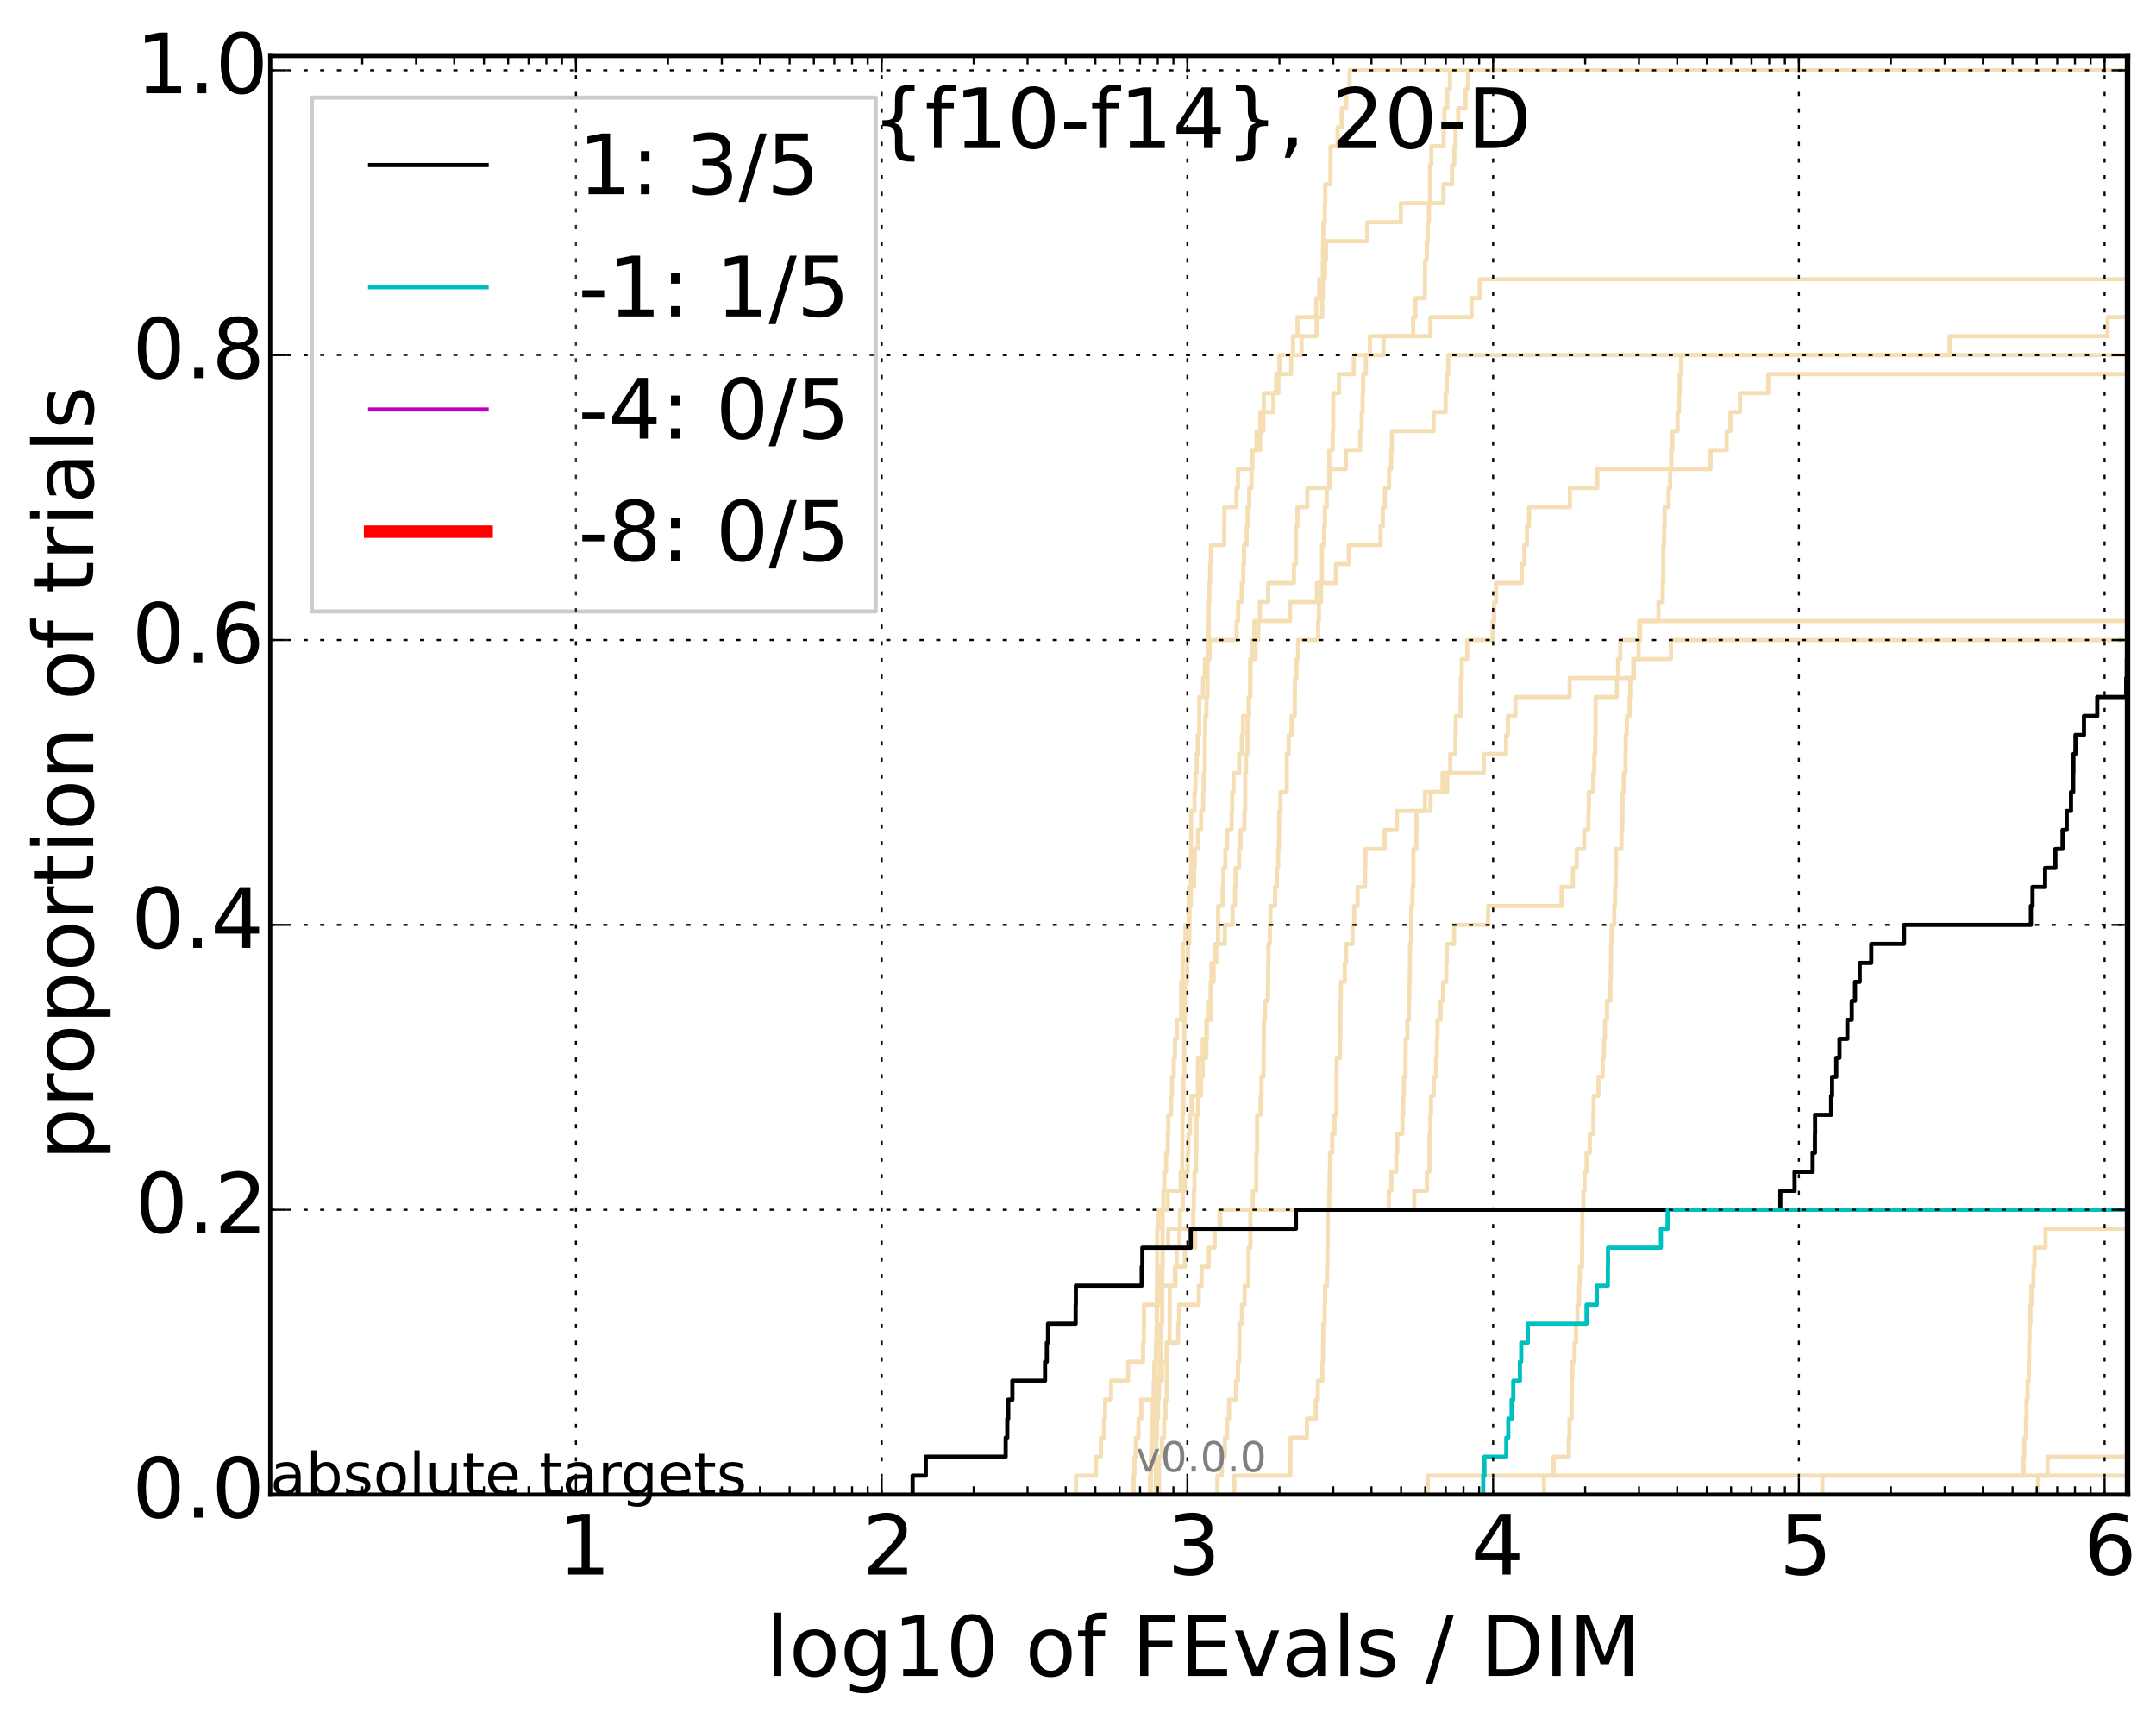 <?xml version="1.0" encoding="utf-8" standalone="no"?>
<!DOCTYPE svg PUBLIC "-//W3C//DTD SVG 1.1//EN"
  "http://www.w3.org/Graphics/SVG/1.1/DTD/svg11.dtd">
<!-- Created with matplotlib (http://matplotlib.org/) -->
<svg height="413pt" version="1.1" viewBox="0 0 518 413" width="518pt" xmlns="http://www.w3.org/2000/svg" xmlns:xlink="http://www.w3.org/1999/xlink">
 <defs>
  <style type="text/css">
*{stroke-linecap:butt;stroke-linejoin:round;}
  </style>
 </defs>
 <g id="figure_1">
  <g id="patch_1">
   <path d="
M0 413.969
L518.522 413.969
L518.522 0
L0 0
z
" style="fill:#ffffff;"/>
  </g>
  <g id="axes_1">
   <g id="patch_2">
    <path d="
M64.922 359.056
L511.322 359.056
L511.322 13.456
L64.922 13.456
z
" style="fill:#ffffff;"/>
   </g>
   <g id="line2d_1"/>
   <g id="line2d_2"/>
   <g id="line2d_3"/>
   <g id="line2d_4">
    <path clip-path="url(#p4b24e7e61f)" d="
M278.455 359.056
L278.455 354.494
L278.455 354.494
L278.455 354.494
L278.471 354.494
L278.471 349.932
L279.18 349.932
L279.18 345.369
L279.688 345.369
L279.688 340.807
L280.023 340.807
L280.023 336.244
L280.335 336.244
L280.363 327.12
L280.45 327.12
L280.45 322.557
L280.995 322.557
L281.033 308.87
L282.274 308.87
L282.274 304.308
L282.692 304.308
L282.692 299.745
L283.366 299.745
L283.366 295.183
L283.483 295.183
L283.483 290.621
L284.187 290.621
L284.187 286.058
L284.656 286.058
L284.656 281.496
L285.337 281.496
L285.337 276.934
L285.492 276.934
L285.492 272.371
L285.9 272.371
L285.9 267.809
L286.267 267.809
L286.267 263.246
L287.783 263.246
L287.813 254.122
L288.969 254.122
L288.969 249.559
L289.913 249.559
L289.913 244.997
L290.988 244.997
L291.04 235.872
L291.587 235.872
L291.587 231.31
L291.854 231.31
L291.854 226.747
L294.287 226.747
L294.287 222.185
L296.129 222.185
L296.129 217.623
L296.716 217.623
L296.716 213.06
L296.867 213.06
L296.867 208.498
L297.711 208.498
L297.711 203.936
L298.056 203.936
L298.056 199.373
L298.984 199.373
L298.984 194.811
L299.169 194.811
L299.175 185.686
L299.373 185.686
L299.373 181.124
L299.694 181.124
L299.764 171.999
L300.053 171.999
L300.053 167.437
L300.382 167.437
L300.418 158.312
L300.769 158.312
L300.769 153.749
L301.358 153.749
L301.358 149.187
L302.694 149.187
L302.694 144.625
L304.691 144.625
L304.691 140.062
L310.884 140.062
L310.884 135.5
L311.331 135.5
L311.421 126.375
L311.735 126.375
L311.735 121.813
L314.075 121.813
L314.075 117.25
L319.524 117.25
L319.524 112.688
L323.357 112.688
L323.357 108.126
L326.781 108.126
L326.781 103.563
L327.166 103.563
L327.166 99.001
L327.38 99.001
L327.38 94.439
L327.508 94.439
L327.508 89.876
L328.168 89.876
L328.168 85.314
L329.127 85.314
L329.127 80.751
L343.688 80.751
L343.688 76.189
L353.558 76.189
L353.558 71.627
L355.538 71.627
L355.538 67.064
L355.538 67.064
L511.322 67.064
L511.322 67.064" style="fill:none;stroke:#f5deb3;stroke-linecap:square;"/>
   </g>
   <g id="line2d_5">
    <path clip-path="url(#p4b24e7e61f)" d="
M272.365 359.056
L272.365 354.494
L272.558 354.494
L272.558 349.932
L272.885 349.932
L272.885 345.369
L273.523 345.369
L273.523 340.807
L274.21 340.807
L274.21 336.244
L277.472 336.244
L277.472 331.682
L279.186 331.682
L279.186 327.12
L280.29 327.12
L280.29 322.557
L283.065 322.557
L283.065 317.995
L283.293 317.995
L283.293 313.433
L288.016 313.433
L288.016 308.87
L288.685 308.87
L288.685 304.308
L290.419 304.308
L290.419 299.745
L291.836 299.745
L291.836 295.183
L293.013 295.183
L293.013 290.621
L339.794 290.621
L339.794 286.058
L342.836 286.058
L342.836 281.496
L343.428 281.496
L343.428 276.934
L343.441 276.934
L343.441 272.371
L343.655 272.371
L343.655 267.809
L343.804 267.809
L343.804 263.246
L344.484 263.246
L344.484 258.684
L344.999 258.684
L344.999 254.122
L345.215 254.122
L345.215 249.559
L345.366 249.559
L345.366 244.997
L346.129 244.997
L346.129 240.435
L346.712 240.435
L346.712 235.872
L347.482 235.872
L347.482 231.31
L347.592 231.31
L347.592 226.747
L349.375 226.747
L349.375 222.185
L357.535 222.185
L357.535 217.623
L375.188 217.623
L375.188 213.06
L377.906 213.06
L377.906 208.498
L378.808 208.498
L378.808 203.936
L380.618 203.936
L380.618 199.373
L381.637 199.373
L381.637 194.811
L381.741 194.811
L381.741 190.248
L382.77 190.248
L382.77 185.686
L383.041 185.686
L383.041 181.124
L383.257 181.124
L383.257 176.561
L383.356 176.561
L383.356 171.999
L383.359 171.999
L383.359 167.437
L388.476 167.437
L388.476 162.874
L388.745 162.874
L388.745 158.312
L389.317 158.312
L389.317 153.749
L393.797 153.749
L393.797 149.187
L393.797 149.187
L393.797 149.187
L511.322 149.187" style="fill:none;stroke:#f5deb3;stroke-linecap:square;"/>
   </g>
   <g id="line2d_6"/>
   <g id="line2d_7">
    <path clip-path="url(#p4b24e7e61f)" d="
M277.685 359.056
L277.685 354.494
L277.685 354.494
L277.685 354.494
L277.722 354.494
L277.787 345.369
L277.964 345.369
L277.964 340.807
L278.245 340.807
L278.245 336.244
L278.424 336.244
L278.424 331.682
L278.654 331.682
L278.654 327.12
L278.809 327.12
L278.844 317.995
L279.217 317.995
L279.29 304.308
L279.352 304.308
L279.352 299.745
L280.652 299.745
L280.652 295.183
L286.685 295.183
L286.685 290.621
L286.827 290.621
L286.827 286.058
L286.98 286.058
L286.98 281.496
L287.357 281.496
L287.463 272.371
L287.492 272.371
L287.492 267.809
L287.838 267.809
L287.838 263.246
L288.537 263.246
L288.537 258.684
L288.959 258.684
L288.959 254.122
L289.833 254.122
L289.895 244.997
L290.423 244.997
L290.423 240.435
L290.867 240.435
L290.867 235.872
L291.06 235.872
L291.06 231.31
L292.235 231.31
L292.235 226.747
L292.644 226.747
L292.676 217.623
L293.733 217.623
L293.733 213.06
L293.931 213.06
L293.931 208.498
L294.419 208.498
L294.419 203.936
L294.832 203.936
L294.832 199.373
L295.914 199.373
L295.914 194.811
L296.036 194.811
L296.036 190.248
L296.375 190.248
L296.375 185.686
L297.735 185.686
L297.735 181.124
L298.364 181.124
L298.364 176.561
L298.643 176.561
L298.643 171.999
L300.022 171.999
L300.022 167.437
L300.397 167.437
L300.443 158.312
L301.677 158.312
L301.677 153.749
L302.343 153.749
L302.343 149.187
L309.952 149.187
L309.952 144.625
L316.385 144.625
L316.385 140.062
L320.947 140.062
L320.947 135.5
L324.076 135.5
L324.076 130.938
L331.687 130.938
L331.687 126.375
L332.232 126.375
L332.232 121.813
L332.752 121.813
L332.752 117.25
L333.739 117.25
L333.739 112.688
L334.239 112.688
L334.239 108.126
L334.41 108.126
L334.41 103.563
L344.438 103.563
L344.438 99.001
L347.317 99.001
L347.317 94.439
L347.6 94.439
L347.6 89.876
L347.936 89.876
L347.936 85.314
L468.417 85.314
L468.417 80.751
L506.388 80.751
L506.388 76.189
L519.522 76.189
L519.522 76.189" style="fill:none;stroke:#f5deb3;stroke-linecap:square;"/>
   </g>
   <g id="line2d_8"/>
   <g id="line2d_9">
    <path clip-path="url(#p4b24e7e61f)" d="
M276.289 359.056
L276.289 354.494
L276.563 354.494
L276.563 349.932
L276.707 349.932
L276.707 345.369
L276.853 345.369
L276.853 340.807
L277.14 340.807
L277.14 336.244
L277.309 336.244
L277.309 331.682
L277.608 331.682
L277.608 327.12
L277.72 327.12
L277.72 322.557
L277.849 322.557
L277.954 308.87
L278.01 308.87
L278.024 295.183
L278.37 295.183
L278.37 290.621
L280.573 290.621
L280.573 286.058
L283.661 286.058
L283.661 281.496
L284.045 281.496
L284.105 267.809
L284.289 267.809
L284.365 258.684
L284.511 258.684
L284.55 244.997
L284.633 244.997
L284.744 235.872
L285.22 235.872
L285.22 231.31
L285.394 231.31
L285.394 226.747
L285.72 226.747
L285.83 217.623
L286.097 217.623
L286.097 213.06
L286.9 213.06
L286.9 208.498
L287.054 208.498
L287.054 203.936
L287.82 203.936
L287.82 199.373
L288.569 199.373
L288.569 194.811
L289.078 194.811
L289.078 190.248
L289.207 190.248
L289.207 185.686
L289.454 185.686
L289.5 176.561
L289.569 176.561
L289.569 171.999
L289.862 171.999
L289.862 167.437
L290.105 167.437
L290.182 153.749
L290.396 153.749
L290.433 144.625
L290.582 144.625
L290.582 140.062
L290.745 140.062
L290.745 135.5
L290.92 135.5
L290.92 130.938
L294.127 130.938
L294.159 121.813
L297.078 121.813
L297.078 117.25
L297.43 117.25
L297.43 112.688
L300.797 112.688
L300.797 108.126
L302.758 108.126
L302.82 99.001
L305.942 99.001
L305.942 94.439
L307.152 94.439
L307.152 89.876
L310.206 89.876
L310.206 85.314
L312.702 85.314
L312.702 80.751
L316.318 80.751
L316.318 76.189
L317.683 76.189
L317.683 71.627
L317.845 71.627
L317.845 67.064
L318.343 67.064
L318.343 62.502
L318.582 62.502
L318.582 57.94
L328.518 57.94
L328.518 53.377
L336.571 53.377
L336.571 48.815
L346.801 48.815
L346.801 44.252
L348.852 44.252
L348.852 39.69
L349.403 39.69
L349.403 35.128
L349.712 35.128
L349.712 30.565
L350.355 30.565
L350.355 26.003
L352.108 26.003
L352.108 21.441
L352.672 21.441
L352.672 16.878
L352.672 16.878
L511.322 16.878
L511.322 16.878" style="fill:none;stroke:#f5deb3;stroke-linecap:square;"/>
   </g>
   <g id="line2d_10"/>
   <g id="line2d_11">
    <path clip-path="url(#p4b24e7e61f)" d="
M437.833 359.056
L437.833 354.494
L486.186 354.494
L486.186 349.932
L486.347 349.932
L486.347 345.369
L486.753 345.369
L486.753 340.807
L486.888 340.807
L486.888 336.244
L487.138 336.244
L487.138 331.682
L487.435 331.682
L487.435 327.12
L487.509 327.12
L487.509 322.557
L487.617 322.557
L487.617 317.995
L487.813 317.995
L487.813 313.433
L488.065 313.433
L488.065 308.87
L488.564 308.87
L488.564 304.308
L488.81 304.308
L488.81 299.745
L491.453 299.745
L491.453 295.183
L491.453 295.183
L491.453 295.183
L511.322 295.183" style="fill:none;stroke:#f5deb3;stroke-linecap:square;"/>
   </g>
   <g id="line2d_12">
    <path clip-path="url(#p4b24e7e61f)" d="
M343.056 359.056
L343.056 354.494
L343.056 354.494
L343.056 354.494
L511.322 354.494" style="fill:none;stroke:#f5deb3;stroke-linecap:square;"/>
   </g>
   <g id="line2d_13"/>
   <g id="line2d_14"/>
   <g id="line2d_15"/>
   <g id="line2d_16">
    <path clip-path="url(#p4b24e7e61f)" d="
M489.653 359.056
L489.653 354.494
L491.969 354.494
L491.969 349.932
L491.969 349.932
L491.969 349.932
L511.322 349.932" style="fill:none;stroke:#f5deb3;stroke-linecap:square;"/>
   </g>
   <g id="line2d_17">
    <path clip-path="url(#p4b24e7e61f)" d="
M370.957 359.056
L370.957 354.494
L373.27 354.494
L373.27 349.932
L376.917 349.932
L376.917 345.369
L377.086 345.369
L377.086 340.807
L377.576 340.807
L377.576 336.244
L377.619 336.244
L377.619 331.682
L377.762 331.682
L377.762 327.12
L378.31 327.12
L378.31 322.557
L378.643 322.557
L378.643 317.995
L378.98 317.995
L378.98 313.433
L379.392 313.433
L379.392 308.87
L379.553 308.87
L379.553 304.308
L380.1 304.308
L380.1 299.745
L380.128 299.745
L380.128 295.183
L380.177 295.183
L380.177 290.621
L380.411 290.621
L380.411 286.058
L380.716 286.058
L380.716 281.496
L381.187 281.496
L381.187 276.934
L381.968 276.934
L381.968 272.371
L382.833 272.371
L382.833 267.809
L382.865 267.809
L382.865 263.246
L384.033 263.246
L384.033 258.684
L385.052 258.684
L385.052 254.122
L385.375 254.122
L385.375 249.559
L385.607 249.559
L385.607 244.997
L386.101 244.997
L386.101 240.435
L386.916 240.435
L386.916 235.872
L387.011 235.872
L387.011 231.31
L387.065 231.31
L387.065 226.747
L387.198 226.747
L387.198 222.185
L387.839 222.185
L387.839 217.623
L388.035 217.623
L388.035 213.06
L388.18 213.06
L388.18 208.498
L388.284 208.498
L388.284 203.936
L389.574 203.936
L389.574 199.373
L389.801 199.373
L389.801 194.811
L389.839 194.811
L389.839 190.248
L390.108 190.248
L390.108 185.686
L390.551 185.686
L390.551 181.124
L390.596 181.124
L390.596 176.561
L390.849 176.561
L390.849 171.999
L391.546 171.999
L391.546 167.437
L391.682 167.437
L391.682 162.874
L392.401 162.874
L392.401 158.312
L393.688 158.312
L393.688 153.749
L394.04 153.749
L394.04 149.187
L398.461 149.187
L398.461 144.625
L399.488 144.625
L399.488 140.062
L399.622 140.062
L399.622 135.5
L399.627 135.5
L399.627 130.938
L399.83 130.938
L399.83 126.375
L399.946 126.375
L399.946 121.813
L400.893 121.813
L400.893 117.25
L401.279 117.25
L401.279 112.688
L401.525 112.688
L401.525 108.126
L401.794 108.126
L401.794 103.563
L403.064 103.563
L403.064 99.001
L403.405 99.001
L403.405 94.439
L403.568 94.439
L403.568 89.876
L403.902 89.876
L403.902 85.314
L403.902 85.314
L403.902 85.314
L511.322 85.314" style="fill:none;stroke:#f5deb3;stroke-linecap:square;"/>
   </g>
   <g id="line2d_18">
    <path clip-path="url(#p4b24e7e61f)" d="
M258.505 359.056
L258.505 354.494
L263.319 354.494
L263.319 349.932
L264.512 349.932
L264.512 345.369
L265.247 345.369
L265.247 340.807
L265.5 340.807
L265.5 336.244
L266.949 336.244
L266.949 331.682
L271.035 331.682
L271.035 327.12
L274.636 327.12
L274.636 322.557
L274.822 322.557
L274.822 317.995
L274.864 317.995
L274.864 313.433
L278.768 313.433
L278.768 308.87
L282.428 308.87
L282.428 304.308
L284.674 304.308
L284.674 299.745
L287.137 299.745
L287.137 295.183
L293.189 295.183
L293.189 290.621
L333.681 290.621
L333.681 286.058
L334.295 286.058
L334.295 281.496
L335.481 281.496
L335.481 276.934
L335.704 276.934
L335.704 272.371
L336.947 272.371
L336.947 267.809
L337.128 267.809
L337.128 263.246
L337.307 263.246
L337.307 258.684
L337.676 258.684
L337.676 254.122
L337.721 254.122
L337.721 249.559
L338.125 249.559
L338.125 244.997
L338.507 244.997
L338.507 240.435
L338.605 240.435
L338.605 235.872
L338.719 235.872
L338.719 231.31
L338.76 231.31
L338.76 226.747
L339.034 226.747
L339.034 222.185
L339.087 222.185
L339.087 217.623
L339.372 217.623
L339.372 213.06
L339.569 213.06
L339.569 208.498
L339.589 208.498
L339.589 203.936
L340.309 203.936
L340.309 199.373
L340.333 199.373
L340.333 194.811
L343.707 194.811
L343.707 190.248
L347.698 190.248
L347.698 185.686
L356.478 185.686
L356.478 181.124
L361.851 181.124
L361.851 176.561
L362.293 176.561
L362.293 171.999
L364.091 171.999
L364.091 167.437
L377.117 167.437
L377.117 162.874
L392.579 162.874
L392.579 158.312
L401.469 158.312
L401.469 153.749
L401.469 153.749
L401.469 153.749
L511.322 153.749" style="fill:none;stroke:#f5deb3;stroke-linecap:square;"/>
   </g>
   <g id="line2d_19"/>
   <g id="line2d_20"/>
   <g id="line2d_21"/>
   <g id="line2d_22"/>
   <g id="line2d_23"/>
   <g id="line2d_24">
    <path clip-path="url(#p4b24e7e61f)" d="
M292.506 359.056
L292.506 354.494
L293.559 354.494
L293.559 349.932
L294.276 349.932
L294.276 345.369
L294.815 345.369
L294.815 340.807
L295.289 340.807
L295.289 336.244
L296.916 336.244
L296.916 331.682
L297.425 331.682
L297.425 327.12
L297.739 327.12
L297.788 317.995
L298.377 317.995
L298.377 313.433
L299.021 313.433
L299.021 308.87
L299.941 308.87
L299.982 299.745
L300.417 299.745
L300.429 290.621
L301.005 290.621
L301.005 286.058
L301.801 286.058
L301.849 276.934
L302.024 276.934
L302.037 267.809
L302.851 267.809
L302.851 263.246
L303.087 263.246
L303.087 258.684
L303.572 258.684
L303.668 244.997
L303.939 244.997
L303.939 240.435
L304.632 240.435
L304.706 231.31
L304.759 231.31
L304.759 226.747
L305.089 226.747
L305.089 222.185
L305.241 222.185
L305.241 217.623
L306.354 217.623
L306.354 213.06
L306.795 213.06
L306.795 208.498
L307.103 208.498
L307.103 203.936
L307.25 203.936
L307.35 194.811
L307.649 194.811
L307.649 190.248
L309.142 190.248
L309.154 181.124
L309.601 181.124
L309.601 176.561
L310.317 176.561
L310.317 171.999
L311.077 171.999
L311.125 162.874
L311.492 162.874
L311.492 158.312
L311.886 158.312
L311.886 153.749
L316.695 153.749
L316.695 149.187
L316.895 149.187
L316.895 144.625
L317.388 144.625
L317.388 140.062
L317.617 140.062
L317.627 130.938
L318.152 130.938
L318.152 126.375
L318.314 126.375
L318.314 121.813
L318.761 121.813
L318.761 117.25
L319.352 117.25
L319.376 108.126
L320.187 108.126
L320.187 103.563
L320.309 103.563
L320.332 94.439
L321.708 94.439
L321.708 89.876
L325.25 89.876
L325.25 85.314
L332.412 85.314
L332.412 80.751
L339.528 80.751
L339.528 76.189
L340.053 76.189
L340.053 71.627
L342.334 71.627
L342.382 62.502
L342.815 62.502
L342.815 57.94
L343.025 57.94
L343.025 53.377
L343.312 53.377
L343.312 48.815
L343.58 48.815
L343.589 39.69
L343.891 39.69
L343.891 35.128
L346.86 35.128
L346.86 30.565
L347.041 30.565
L347.041 26.003
L347.722 26.003
L347.722 21.441
L348.363 21.441
L348.363 16.878
L348.363 16.878
L511.322 16.878
L511.322 16.878" style="fill:none;stroke:#f5deb3;stroke-linecap:square;"/>
   </g>
   <g id="line2d_25"/>
   <g id="line2d_26">
    <path clip-path="url(#p4b24e7e61f)" d="
M296.551 359.056
L296.551 354.494
L310.019 354.494
L310.019 349.932
L310.087 349.932
L310.087 345.369
L314 345.369
L314 340.807
L316.11 340.807
L316.11 336.244
L316.623 336.244
L316.623 331.682
L317.713 331.682
L317.713 327.12
L317.864 327.12
L317.864 322.557
L317.906 322.557
L317.906 317.995
L318.267 317.995
L318.267 313.433
L318.355 313.433
L318.355 308.87
L318.832 308.87
L318.832 304.308
L318.918 304.308
L318.918 299.745
L318.969 299.745
L318.969 295.183
L319.025 295.183
L319.025 290.621
L319.364 290.621
L319.364 286.058
L319.458 286.058
L319.458 281.496
L319.543 281.496
L319.543 276.934
L320.078 276.934
L320.078 272.371
L320.634 272.371
L320.634 267.809
L321.084 267.809
L321.084 263.246
L321.091 263.246
L321.091 258.684
L321.149 258.684
L321.149 254.122
L321.941 254.122
L321.941 249.559
L322.018 249.559
L322.018 244.997
L322.062 244.997
L322.062 240.435
L322.163 240.435
L322.163 235.872
L323.089 235.872
L323.089 231.31
L323.414 231.31
L323.414 226.747
L324.958 226.747
L324.958 222.185
L325.349 222.185
L325.349 217.623
L326.184 217.623
L326.184 213.06
L327.97 213.06
L327.97 208.498
L328.046 208.498
L328.046 203.936
L332.676 203.936
L332.676 199.373
L335.641 199.373
L335.641 194.811
L342.363 194.811
L342.363 190.248
L346.577 190.248
L346.577 185.686
L348.438 185.686
L348.438 181.124
L349.68 181.124
L349.68 176.561
L349.748 176.561
L349.748 171.999
L350.917 171.999
L350.917 167.437
L350.983 167.437
L350.983 162.874
L351.196 162.874
L351.196 158.312
L352.505 158.312
L352.505 153.749
L358.636 153.749
L358.636 149.187
L358.959 149.187
L358.959 144.625
L359.428 144.625
L359.428 140.062
L365.611 140.062
L365.611 135.5
L366.249 135.5
L366.249 130.938
L366.864 130.938
L366.864 126.375
L367.371 126.375
L367.371 121.813
L377.176 121.813
L377.176 117.25
L383.778 117.25
L383.778 112.688
L410.977 112.688
L410.977 108.126
L414.835 108.126
L414.835 103.563
L415.749 103.563
L415.749 99.001
L418.047 99.001
L418.047 94.439
L424.832 94.439
L424.832 89.876
L424.832 89.876
L424.832 89.876
L511.322 89.876" style="fill:none;stroke:#f5deb3;stroke-linecap:square;"/>
   </g>
   <g id="line2d_27"/>
   <g id="line2d_28">
    <path clip-path="url(#p4b24e7e61f)" d="
M276.485 359.056
L276.485 354.494
L276.485 354.494
L276.485 354.494
L276.542 354.494
L276.653 345.369
L276.917 345.369
L276.963 336.244
L277.188 336.244
L277.188 331.682
L277.313 331.682
L277.313 327.12
L277.837 327.12
L277.933 317.995
L277.976 317.995
L277.976 313.433
L278.55 313.433
L278.55 308.87
L278.856 308.87
L278.856 304.308
L279.294 304.308
L279.355 290.621
L279.484 290.621
L279.484 286.058
L279.728 286.058
L279.728 281.496
L280.173 281.496
L280.173 276.934
L280.565 276.934
L280.565 272.371
L280.696 272.371
L280.696 267.809
L281.345 267.809
L281.345 263.246
L281.597 263.246
L281.597 258.684
L282.008 258.684
L282.008 254.122
L282.291 254.122
L282.291 249.559
L282.757 249.559
L282.757 244.997
L283.778 244.997
L283.812 235.872
L284.121 235.872
L284.121 231.31
L284.235 231.31
L284.235 226.747
L284.81 226.747
L284.81 222.185
L285.595 222.185
L285.63 213.06
L286.131 213.06
L286.196 194.811
L286.989 194.811
L286.989 190.248
L287.191 190.248
L287.191 185.686
L287.509 185.686
L287.509 181.124
L287.773 181.124
L287.773 176.561
L288.128 176.561
L288.138 167.437
L289.041 167.437
L289.041 162.874
L289.482 162.874
L289.482 158.312
L290.637 158.312
L290.637 153.749
L297.113 153.749
L297.113 149.187
L297.486 149.187
L297.486 144.625
L298.332 144.625
L298.332 140.062
L298.717 140.062
L298.717 135.5
L298.877 135.5
L298.877 130.938
L299.518 130.938
L299.518 126.375
L299.744 126.375
L299.744 121.813
L300.134 121.813
L300.134 117.25
L300.694 117.25
L300.694 112.688
L300.908 112.688
L300.908 108.126
L301.892 108.126
L301.892 103.563
L303.536 103.563
L303.536 99.001
L303.658 99.001
L303.658 94.439
L306.619 94.439
L306.619 89.876
L307.393 89.876
L307.393 85.314
L310.652 85.314
L310.652 80.751
L311.744 80.751
L311.744 76.189
L316.233 76.189
L316.233 71.627
L316.962 71.627
L316.962 67.064
L317.811 67.064
L317.878 57.94
L317.939 57.94
L317.939 53.377
L318.292 53.377
L318.292 48.815
L318.41 48.815
L318.41 44.252
L319.636 44.252
L319.684 35.128
L321.369 35.128
L321.369 30.565
L322.34 30.565
L322.34 26.003
L323.449 26.003
L323.449 21.441
L324.256 21.441
L324.256 16.878
L324.256 16.878
L511.322 16.878
L511.322 16.878" style="fill:none;stroke:#f5deb3;stroke-linecap:square;"/>
   </g>
   <g id="line2d_29"/>
   <g id="line2d_30"/>
   <g id="line2d_31">
    <path clip-path="url(#p4b24e7e61f)" d="
M219.266 359.056
L219.266 354.494
L222.427 354.494
L222.427 349.932
L241.617 349.932
L241.617 345.369
L242.003 345.369
L242.003 340.807
L242.238 340.807
L242.238 336.244
L243.231 336.244
L243.231 331.682
L251.08 331.682
L251.08 327.12
L251.501 327.12
L251.501 322.557
L251.794 322.557
L251.794 317.995
L258.431 317.995
L258.431 313.433
L258.476 313.433
L258.476 308.87
L274.309 308.87
L274.309 304.308
L274.459 304.308
L274.459 299.745
L286.084 299.745
L286.084 295.183
L311.353 295.183
L311.353 290.621
L427.736 290.621
L427.736 286.058
L431.16 286.058
L431.16 281.496
L435.504 281.496
L435.504 276.934
L436.05 276.934
L436.05 272.371
L436.087 272.371
L436.087 267.809
L439.942 267.809
L439.942 263.246
L440.175 263.246
L440.175 258.684
L441.183 258.684
L441.183 254.122
L441.954 254.122
L441.954 249.559
L443.848 249.559
L443.848 244.997
L444.899 244.997
L444.899 240.435
L445.682 240.435
L445.682 235.872
L446.811 235.872
L446.811 231.31
L449.594 231.31
L449.594 226.747
L457.459 226.747
L457.459 222.185
L487.94 222.185
L487.94 217.623
L488.33 217.623
L488.33 213.06
L491.356 213.06
L491.356 208.498
L493.823 208.498
L493.823 203.936
L495.554 203.936
L495.554 199.373
L496.552 199.373
L496.552 194.811
L497.579 194.811
L497.579 190.248
L498.111 190.248
L498.111 185.686
L498.157 185.686
L498.157 181.124
L498.651 181.124
L498.651 176.561
L500.694 176.561
L500.694 171.999
L503.885 171.999
L503.885 167.437
L510.845 167.437
L510.845 162.874
L511.001 162.874
L511.001 158.312
L511.001 158.312
L511.001 158.312
L511.322 158.312" style="fill:none;stroke:#000000;stroke-linecap:square;"/>
   </g>
   <g id="line2d_32"/>
   <g id="line2d_33">
    <path clip-path="url(#p4b24e7e61f)" d="
M356.358 359.056
L356.358 354.494
L356.651 354.494
L356.651 349.932
L361.905 349.932
L361.905 345.369
L362.373 345.369
L362.373 340.807
L363.182 340.807
L363.182 336.244
L363.581 336.244
L363.581 331.682
L365.173 331.682
L365.173 327.12
L365.492 327.12
L365.492 322.557
L367.065 322.557
L367.065 317.995
L381.183 317.995
L381.183 313.433
L383.655 313.433
L383.655 308.87
L386.29 308.87
L386.29 304.308
L386.331 304.308
L386.331 299.745
L399.045 299.745
L399.045 295.183
L400.655 295.183
L400.655 290.621
L400.655 290.621
L400.655 290.621
L511.322 290.621" style="fill:none;stroke:#00bfbf;stroke-linecap:square;"/>
   </g>
   <g id="line2d_34"/>
   <g id="line2d_35"/>
   <g id="line2d_36"/>
   <g id="line2d_37">
    <path clip-path="url(#p4b24e7e61f)" d="
M511.005 359.056
L511.005 13.456" style="fill:none;stroke:#000000;stroke-linecap:square;"/>
   </g>
   <g id="patch_3">
    <path d="
M64.922 13.456
L511.322 13.456" style="fill:none;stroke:#000000;stroke-linecap:square;stroke-linejoin:miter;"/>
   </g>
   <g id="patch_4">
    <path d="
M511.322 359.056
L511.322 13.456" style="fill:none;stroke:#000000;stroke-linecap:square;stroke-linejoin:miter;"/>
   </g>
   <g id="patch_5">
    <path d="
M64.922 359.056
L511.322 359.056" style="fill:none;stroke:#000000;stroke-linecap:square;stroke-linejoin:miter;"/>
   </g>
   <g id="patch_6">
    <path d="
M64.922 359.056
L64.922 13.456" style="fill:none;stroke:#000000;stroke-linecap:square;stroke-linejoin:miter;"/>
   </g>
   <g id="matplotlib.axis_1">
    <g id="xtick_1">
     <g id="line2d_38">
      <path clip-path="url(#p4b24e7e61f)" d="
M138.376 359.056
L138.376 13.456" style="fill:none;stroke:#000000;stroke-dasharray:1,3;stroke-dashoffset:0.0;stroke-width:0.5;"/>
     </g>
     <g id="line2d_39">
      <defs>
       <path d="
M0 0
L0 -4" id="m93b0483c22" style="stroke:#000000;stroke-width:0.5;"/>
      </defs>
      <g>
       <use style="stroke:#000000;stroke-width:0.5;" x="138.376" xlink:href="#m93b0483c22" y="359.056"/>
      </g>
     </g>
     <g id="line2d_40">
      <defs>
       <path d="
M0 0
L0 4" id="m741efc42ff" style="stroke:#000000;stroke-width:0.5;"/>
      </defs>
      <g>
       <use style="stroke:#000000;stroke-width:0.5;" x="138.376" xlink:href="#m741efc42ff" y="13.456"/>
      </g>
     </g>
     <g id="text_1">
      <!-- 1 -->
      <defs>
       <path d="
M12.406 8.297
L28.516 8.297
L28.516 63.922
L10.984 60.406
L10.984 69.391
L28.422 72.906
L38.281 72.906
L38.281 8.297
L54.391 8.297
L54.391 0
L12.406 0
z
" id="BitstreamVeraSans-Roman-31"/>
      </defs>
      <g transform="translate(134.035 378.253)scale(0.2 -0.2)">
       <use xlink:href="#BitstreamVeraSans-Roman-31"/>
      </g>
     </g>
    </g>
    <g id="xtick_2">
     <g id="line2d_41">
      <path clip-path="url(#p4b24e7e61f)" d="
M211.83 359.056
L211.83 13.456" style="fill:none;stroke:#000000;stroke-dasharray:1,3;stroke-dashoffset:0.0;stroke-width:0.5;"/>
     </g>
     <g id="line2d_42">
      <g>
       <use style="stroke:#000000;stroke-width:0.5;" x="211.83" xlink:href="#m93b0483c22" y="359.056"/>
      </g>
     </g>
     <g id="line2d_43">
      <g>
       <use style="stroke:#000000;stroke-width:0.5;" x="211.83" xlink:href="#m741efc42ff" y="13.456"/>
      </g>
     </g>
     <g id="text_2">
      <!-- 2 -->
      <defs>
       <path d="
M19.188 8.297
L53.609 8.297
L53.609 0
L7.328 0
L7.328 8.297
Q12.938 14.109 22.625 23.891
Q32.328 33.688 34.812 36.531
Q39.547 41.844 41.422 45.531
Q43.312 49.219 43.312 52.781
Q43.312 58.594 39.234 62.25
Q35.156 65.922 28.609 65.922
Q23.969 65.922 18.812 64.312
Q13.672 62.703 7.812 59.422
L7.812 69.391
Q13.766 71.781 18.938 73
Q24.125 74.219 28.422 74.219
Q39.75 74.219 46.484 68.547
Q53.219 62.891 53.219 53.422
Q53.219 48.922 51.531 44.891
Q49.859 40.875 45.406 35.406
Q44.188 33.984 37.641 27.219
Q31.109 20.453 19.188 8.297" id="BitstreamVeraSans-Roman-32"/>
      </defs>
      <g transform="translate(207.202 378.253)scale(0.2 -0.2)">
       <use xlink:href="#BitstreamVeraSans-Roman-32"/>
      </g>
     </g>
    </g>
    <g id="xtick_3">
     <g id="line2d_44">
      <path clip-path="url(#p4b24e7e61f)" d="
M285.284 359.056
L285.284 13.456" style="fill:none;stroke:#000000;stroke-dasharray:1,3;stroke-dashoffset:0.0;stroke-width:0.5;"/>
     </g>
     <g id="line2d_45">
      <g>
       <use style="stroke:#000000;stroke-width:0.5;" x="285.284" xlink:href="#m93b0483c22" y="359.056"/>
      </g>
     </g>
     <g id="line2d_46">
      <g>
       <use style="stroke:#000000;stroke-width:0.5;" x="285.284" xlink:href="#m741efc42ff" y="13.456"/>
      </g>
     </g>
     <g id="text_3">
      <!-- 3 -->
      <defs>
       <path d="
M40.578 39.312
Q47.656 37.797 51.625 33
Q55.609 28.219 55.609 21.188
Q55.609 10.406 48.188 4.484
Q40.766 -1.422 27.094 -1.422
Q22.516 -1.422 17.656 -0.516
Q12.797 0.391 7.625 2.203
L7.625 11.719
Q11.719 9.328 16.594 8.109
Q21.484 6.891 26.812 6.891
Q36.078 6.891 40.938 10.547
Q45.797 14.203 45.797 21.188
Q45.797 27.641 41.281 31.266
Q36.766 34.906 28.719 34.906
L20.219 34.906
L20.219 43.016
L29.109 43.016
Q36.375 43.016 40.234 45.922
Q44.094 48.828 44.094 54.297
Q44.094 59.906 40.109 62.906
Q36.141 65.922 28.719 65.922
Q24.656 65.922 20.016 65.031
Q15.375 64.156 9.812 62.312
L9.812 71.094
Q15.438 72.656 20.344 73.438
Q25.25 74.219 29.594 74.219
Q40.828 74.219 47.359 69.109
Q53.906 64.016 53.906 55.328
Q53.906 49.266 50.438 45.094
Q46.969 40.922 40.578 39.312" id="BitstreamVeraSans-Roman-33"/>
      </defs>
      <g transform="translate(280.486 378.253)scale(0.2 -0.2)">
       <use xlink:href="#BitstreamVeraSans-Roman-33"/>
      </g>
     </g>
    </g>
    <g id="xtick_4">
     <g id="line2d_47">
      <path clip-path="url(#p4b24e7e61f)" d="
M358.738 359.056
L358.738 13.456" style="fill:none;stroke:#000000;stroke-dasharray:1,3;stroke-dashoffset:0.0;stroke-width:0.5;"/>
     </g>
     <g id="line2d_48">
      <g>
       <use style="stroke:#000000;stroke-width:0.5;" x="358.738" xlink:href="#m93b0483c22" y="359.056"/>
      </g>
     </g>
     <g id="line2d_49">
      <g>
       <use style="stroke:#000000;stroke-width:0.5;" x="358.738" xlink:href="#m741efc42ff" y="13.456"/>
      </g>
     </g>
     <g id="text_4">
      <!-- 4 -->
      <defs>
       <path d="
M37.797 64.312
L12.891 25.391
L37.797 25.391
z

M35.203 72.906
L47.609 72.906
L47.609 25.391
L58.016 25.391
L58.016 17.188
L47.609 17.188
L47.609 0
L37.797 0
L37.797 17.188
L4.891 17.188
L4.891 26.703
z
" id="BitstreamVeraSans-Roman-34"/>
      </defs>
      <g transform="translate(353.426 378.253)scale(0.2 -0.2)">
       <use xlink:href="#BitstreamVeraSans-Roman-34"/>
      </g>
     </g>
    </g>
    <g id="xtick_5">
     <g id="line2d_50">
      <path clip-path="url(#p4b24e7e61f)" d="
M432.192 359.056
L432.192 13.456" style="fill:none;stroke:#000000;stroke-dasharray:1,3;stroke-dashoffset:0.0;stroke-width:0.5;"/>
     </g>
     <g id="line2d_51">
      <g>
       <use style="stroke:#000000;stroke-width:0.5;" x="432.192" xlink:href="#m93b0483c22" y="359.056"/>
      </g>
     </g>
     <g id="line2d_52">
      <g>
       <use style="stroke:#000000;stroke-width:0.5;" x="432.192" xlink:href="#m741efc42ff" y="13.456"/>
      </g>
     </g>
     <g id="text_5">
      <!-- 5 -->
      <defs>
       <path d="
M10.797 72.906
L49.516 72.906
L49.516 64.594
L19.828 64.594
L19.828 46.734
Q21.969 47.469 24.109 47.828
Q26.266 48.188 28.422 48.188
Q40.625 48.188 47.75 41.5
Q54.891 34.812 54.891 23.391
Q54.891 11.625 47.562 5.094
Q40.234 -1.422 26.906 -1.422
Q22.312 -1.422 17.547 -0.641
Q12.797 0.141 7.719 1.703
L7.719 11.625
Q12.109 9.234 16.797 8.062
Q21.484 6.891 26.703 6.891
Q35.156 6.891 40.078 11.328
Q45.016 15.766 45.016 23.391
Q45.016 31 40.078 35.438
Q35.156 39.891 26.703 39.891
Q22.75 39.891 18.812 39.016
Q14.891 38.141 10.797 36.281
z
" id="BitstreamVeraSans-Roman-35"/>
      </defs>
      <g transform="translate(427.475 378.253)scale(0.2 -0.2)">
       <use xlink:href="#BitstreamVeraSans-Roman-35"/>
      </g>
     </g>
    </g>
    <g id="xtick_6">
     <g id="line2d_53">
      <path clip-path="url(#p4b24e7e61f)" d="
M505.646 359.056
L505.646 13.456" style="fill:none;stroke:#000000;stroke-dasharray:1,3;stroke-dashoffset:0.0;stroke-width:0.5;"/>
     </g>
     <g id="line2d_54">
      <g>
       <use style="stroke:#000000;stroke-width:0.5;" x="505.646" xlink:href="#m93b0483c22" y="359.056"/>
      </g>
     </g>
     <g id="line2d_55">
      <g>
       <use style="stroke:#000000;stroke-width:0.5;" x="505.646" xlink:href="#m741efc42ff" y="13.456"/>
      </g>
     </g>
     <g id="text_6">
      <!-- 6 -->
      <defs>
       <path d="
M33.016 40.375
Q26.375 40.375 22.484 35.828
Q18.609 31.297 18.609 23.391
Q18.609 15.531 22.484 10.953
Q26.375 6.391 33.016 6.391
Q39.656 6.391 43.531 10.953
Q47.406 15.531 47.406 23.391
Q47.406 31.297 43.531 35.828
Q39.656 40.375 33.016 40.375
M52.594 71.297
L52.594 62.312
Q48.875 64.062 45.094 64.984
Q41.312 65.922 37.594 65.922
Q27.828 65.922 22.672 59.328
Q17.531 52.734 16.797 39.406
Q19.672 43.656 24.016 45.922
Q28.375 48.188 33.594 48.188
Q44.578 48.188 50.953 41.516
Q57.328 34.859 57.328 23.391
Q57.328 12.156 50.688 5.359
Q44.047 -1.422 33.016 -1.422
Q20.359 -1.422 13.672 8.266
Q6.984 17.969 6.984 36.375
Q6.984 53.656 15.188 63.938
Q23.391 74.219 37.203 74.219
Q40.922 74.219 44.703 73.484
Q48.484 72.75 52.594 71.297" id="BitstreamVeraSans-Roman-36"/>
      </defs>
      <g transform="translate(500.612 378.253)scale(0.2 -0.2)">
       <use xlink:href="#BitstreamVeraSans-Roman-36"/>
      </g>
     </g>
    </g>
    <g id="xtick_7">
     <g id="line2d_56">
      <defs>
       <path d="
M0 0
L0 -2" id="m177f7580d0" style="stroke:#000000;stroke-width:0.5;"/>
      </defs>
      <g>
       <use style="stroke:#000000;stroke-width:0.5;" x="87.034" xlink:href="#m177f7580d0" y="359.056"/>
      </g>
     </g>
     <g id="line2d_57">
      <defs>
       <path d="
M0 0
L0 2" id="m5284c7e2a0" style="stroke:#000000;stroke-width:0.5;"/>
      </defs>
      <g>
       <use style="stroke:#000000;stroke-width:0.5;" x="87.034" xlink:href="#m5284c7e2a0" y="13.456"/>
      </g>
     </g>
    </g>
    <g id="xtick_8">
     <g id="line2d_58">
      <g>
       <use style="stroke:#000000;stroke-width:0.5;" x="99.968" xlink:href="#m177f7580d0" y="359.056"/>
      </g>
     </g>
     <g id="line2d_59">
      <g>
       <use style="stroke:#000000;stroke-width:0.5;" x="99.968" xlink:href="#m5284c7e2a0" y="13.456"/>
      </g>
     </g>
    </g>
    <g id="xtick_9">
     <g id="line2d_60">
      <g>
       <use style="stroke:#000000;stroke-width:0.5;" x="109.146" xlink:href="#m177f7580d0" y="359.056"/>
      </g>
     </g>
     <g id="line2d_61">
      <g>
       <use style="stroke:#000000;stroke-width:0.5;" x="109.146" xlink:href="#m5284c7e2a0" y="13.456"/>
      </g>
     </g>
    </g>
    <g id="xtick_10">
     <g id="line2d_62">
      <g>
       <use style="stroke:#000000;stroke-width:0.5;" x="116.264" xlink:href="#m177f7580d0" y="359.056"/>
      </g>
     </g>
     <g id="line2d_63">
      <g>
       <use style="stroke:#000000;stroke-width:0.5;" x="116.264" xlink:href="#m5284c7e2a0" y="13.456"/>
      </g>
     </g>
    </g>
    <g id="xtick_11">
     <g id="line2d_64">
      <g>
       <use style="stroke:#000000;stroke-width:0.5;" x="122.08" xlink:href="#m177f7580d0" y="359.056"/>
      </g>
     </g>
     <g id="line2d_65">
      <g>
       <use style="stroke:#000000;stroke-width:0.5;" x="122.08" xlink:href="#m5284c7e2a0" y="13.456"/>
      </g>
     </g>
    </g>
    <g id="xtick_12">
     <g id="line2d_66">
      <g>
       <use style="stroke:#000000;stroke-width:0.5;" x="126.998" xlink:href="#m177f7580d0" y="359.056"/>
      </g>
     </g>
     <g id="line2d_67">
      <g>
       <use style="stroke:#000000;stroke-width:0.5;" x="126.998" xlink:href="#m5284c7e2a0" y="13.456"/>
      </g>
     </g>
    </g>
    <g id="xtick_13">
     <g id="line2d_68">
      <g>
       <use style="stroke:#000000;stroke-width:0.5;" x="131.257" xlink:href="#m177f7580d0" y="359.056"/>
      </g>
     </g>
     <g id="line2d_69">
      <g>
       <use style="stroke:#000000;stroke-width:0.5;" x="131.257" xlink:href="#m5284c7e2a0" y="13.456"/>
      </g>
     </g>
    </g>
    <g id="xtick_14">
     <g id="line2d_70">
      <g>
       <use style="stroke:#000000;stroke-width:0.5;" x="135.015" xlink:href="#m177f7580d0" y="359.056"/>
      </g>
     </g>
     <g id="line2d_71">
      <g>
       <use style="stroke:#000000;stroke-width:0.5;" x="135.015" xlink:href="#m5284c7e2a0" y="13.456"/>
      </g>
     </g>
    </g>
    <g id="xtick_15">
     <g id="line2d_72">
      <g>
       <use style="stroke:#000000;stroke-width:0.5;" x="160.488" xlink:href="#m177f7580d0" y="359.056"/>
      </g>
     </g>
     <g id="line2d_73">
      <g>
       <use style="stroke:#000000;stroke-width:0.5;" x="160.488" xlink:href="#m5284c7e2a0" y="13.456"/>
      </g>
     </g>
    </g>
    <g id="xtick_16">
     <g id="line2d_74">
      <g>
       <use style="stroke:#000000;stroke-width:0.5;" x="173.422" xlink:href="#m177f7580d0" y="359.056"/>
      </g>
     </g>
     <g id="line2d_75">
      <g>
       <use style="stroke:#000000;stroke-width:0.5;" x="173.422" xlink:href="#m5284c7e2a0" y="13.456"/>
      </g>
     </g>
    </g>
    <g id="xtick_17">
     <g id="line2d_76">
      <g>
       <use style="stroke:#000000;stroke-width:0.5;" x="182.6" xlink:href="#m177f7580d0" y="359.056"/>
      </g>
     </g>
     <g id="line2d_77">
      <g>
       <use style="stroke:#000000;stroke-width:0.5;" x="182.6" xlink:href="#m5284c7e2a0" y="13.456"/>
      </g>
     </g>
    </g>
    <g id="xtick_18">
     <g id="line2d_78">
      <g>
       <use style="stroke:#000000;stroke-width:0.5;" x="189.718" xlink:href="#m177f7580d0" y="359.056"/>
      </g>
     </g>
     <g id="line2d_79">
      <g>
       <use style="stroke:#000000;stroke-width:0.5;" x="189.718" xlink:href="#m5284c7e2a0" y="13.456"/>
      </g>
     </g>
    </g>
    <g id="xtick_19">
     <g id="line2d_80">
      <g>
       <use style="stroke:#000000;stroke-width:0.5;" x="195.534" xlink:href="#m177f7580d0" y="359.056"/>
      </g>
     </g>
     <g id="line2d_81">
      <g>
       <use style="stroke:#000000;stroke-width:0.5;" x="195.534" xlink:href="#m5284c7e2a0" y="13.456"/>
      </g>
     </g>
    </g>
    <g id="xtick_20">
     <g id="line2d_82">
      <g>
       <use style="stroke:#000000;stroke-width:0.5;" x="200.452" xlink:href="#m177f7580d0" y="359.056"/>
      </g>
     </g>
     <g id="line2d_83">
      <g>
       <use style="stroke:#000000;stroke-width:0.5;" x="200.452" xlink:href="#m5284c7e2a0" y="13.456"/>
      </g>
     </g>
    </g>
    <g id="xtick_21">
     <g id="line2d_84">
      <g>
       <use style="stroke:#000000;stroke-width:0.5;" x="204.712" xlink:href="#m177f7580d0" y="359.056"/>
      </g>
     </g>
     <g id="line2d_85">
      <g>
       <use style="stroke:#000000;stroke-width:0.5;" x="204.712" xlink:href="#m5284c7e2a0" y="13.456"/>
      </g>
     </g>
    </g>
    <g id="xtick_22">
     <g id="line2d_86">
      <g>
       <use style="stroke:#000000;stroke-width:0.5;" x="208.469" xlink:href="#m177f7580d0" y="359.056"/>
      </g>
     </g>
     <g id="line2d_87">
      <g>
       <use style="stroke:#000000;stroke-width:0.5;" x="208.469" xlink:href="#m5284c7e2a0" y="13.456"/>
      </g>
     </g>
    </g>
    <g id="xtick_23">
     <g id="line2d_88">
      <g>
       <use style="stroke:#000000;stroke-width:0.5;" x="233.942" xlink:href="#m177f7580d0" y="359.056"/>
      </g>
     </g>
     <g id="line2d_89">
      <g>
       <use style="stroke:#000000;stroke-width:0.5;" x="233.942" xlink:href="#m5284c7e2a0" y="13.456"/>
      </g>
     </g>
    </g>
    <g id="xtick_24">
     <g id="line2d_90">
      <g>
       <use style="stroke:#000000;stroke-width:0.5;" x="246.876" xlink:href="#m177f7580d0" y="359.056"/>
      </g>
     </g>
     <g id="line2d_91">
      <g>
       <use style="stroke:#000000;stroke-width:0.5;" x="246.876" xlink:href="#m5284c7e2a0" y="13.456"/>
      </g>
     </g>
    </g>
    <g id="xtick_25">
     <g id="line2d_92">
      <g>
       <use style="stroke:#000000;stroke-width:0.5;" x="256.054" xlink:href="#m177f7580d0" y="359.056"/>
      </g>
     </g>
     <g id="line2d_93">
      <g>
       <use style="stroke:#000000;stroke-width:0.5;" x="256.054" xlink:href="#m5284c7e2a0" y="13.456"/>
      </g>
     </g>
    </g>
    <g id="xtick_26">
     <g id="line2d_94">
      <g>
       <use style="stroke:#000000;stroke-width:0.5;" x="263.172" xlink:href="#m177f7580d0" y="359.056"/>
      </g>
     </g>
     <g id="line2d_95">
      <g>
       <use style="stroke:#000000;stroke-width:0.5;" x="263.172" xlink:href="#m5284c7e2a0" y="13.456"/>
      </g>
     </g>
    </g>
    <g id="xtick_27">
     <g id="line2d_96">
      <g>
       <use style="stroke:#000000;stroke-width:0.5;" x="268.988" xlink:href="#m177f7580d0" y="359.056"/>
      </g>
     </g>
     <g id="line2d_97">
      <g>
       <use style="stroke:#000000;stroke-width:0.5;" x="268.988" xlink:href="#m5284c7e2a0" y="13.456"/>
      </g>
     </g>
    </g>
    <g id="xtick_28">
     <g id="line2d_98">
      <g>
       <use style="stroke:#000000;stroke-width:0.5;" x="273.906" xlink:href="#m177f7580d0" y="359.056"/>
      </g>
     </g>
     <g id="line2d_99">
      <g>
       <use style="stroke:#000000;stroke-width:0.5;" x="273.906" xlink:href="#m5284c7e2a0" y="13.456"/>
      </g>
     </g>
    </g>
    <g id="xtick_29">
     <g id="line2d_100">
      <g>
       <use style="stroke:#000000;stroke-width:0.5;" x="278.166" xlink:href="#m177f7580d0" y="359.056"/>
      </g>
     </g>
     <g id="line2d_101">
      <g>
       <use style="stroke:#000000;stroke-width:0.5;" x="278.166" xlink:href="#m5284c7e2a0" y="13.456"/>
      </g>
     </g>
    </g>
    <g id="xtick_30">
     <g id="line2d_102">
      <g>
       <use style="stroke:#000000;stroke-width:0.5;" x="281.923" xlink:href="#m177f7580d0" y="359.056"/>
      </g>
     </g>
     <g id="line2d_103">
      <g>
       <use style="stroke:#000000;stroke-width:0.5;" x="281.923" xlink:href="#m5284c7e2a0" y="13.456"/>
      </g>
     </g>
    </g>
    <g id="xtick_31">
     <g id="line2d_104">
      <g>
       <use style="stroke:#000000;stroke-width:0.5;" x="307.396" xlink:href="#m177f7580d0" y="359.056"/>
      </g>
     </g>
     <g id="line2d_105">
      <g>
       <use style="stroke:#000000;stroke-width:0.5;" x="307.396" xlink:href="#m5284c7e2a0" y="13.456"/>
      </g>
     </g>
    </g>
    <g id="xtick_32">
     <g id="line2d_106">
      <g>
       <use style="stroke:#000000;stroke-width:0.5;" x="320.331" xlink:href="#m177f7580d0" y="359.056"/>
      </g>
     </g>
     <g id="line2d_107">
      <g>
       <use style="stroke:#000000;stroke-width:0.5;" x="320.331" xlink:href="#m5284c7e2a0" y="13.456"/>
      </g>
     </g>
    </g>
    <g id="xtick_33">
     <g id="line2d_108">
      <g>
       <use style="stroke:#000000;stroke-width:0.5;" x="329.508" xlink:href="#m177f7580d0" y="359.056"/>
      </g>
     </g>
     <g id="line2d_109">
      <g>
       <use style="stroke:#000000;stroke-width:0.5;" x="329.508" xlink:href="#m5284c7e2a0" y="13.456"/>
      </g>
     </g>
    </g>
    <g id="xtick_34">
     <g id="line2d_110">
      <g>
       <use style="stroke:#000000;stroke-width:0.5;" x="336.626" xlink:href="#m177f7580d0" y="359.056"/>
      </g>
     </g>
     <g id="line2d_111">
      <g>
       <use style="stroke:#000000;stroke-width:0.5;" x="336.626" xlink:href="#m5284c7e2a0" y="13.456"/>
      </g>
     </g>
    </g>
    <g id="xtick_35">
     <g id="line2d_112">
      <g>
       <use style="stroke:#000000;stroke-width:0.5;" x="342.442" xlink:href="#m177f7580d0" y="359.056"/>
      </g>
     </g>
     <g id="line2d_113">
      <g>
       <use style="stroke:#000000;stroke-width:0.5;" x="342.442" xlink:href="#m5284c7e2a0" y="13.456"/>
      </g>
     </g>
    </g>
    <g id="xtick_36">
     <g id="line2d_114">
      <g>
       <use style="stroke:#000000;stroke-width:0.5;" x="347.36" xlink:href="#m177f7580d0" y="359.056"/>
      </g>
     </g>
     <g id="line2d_115">
      <g>
       <use style="stroke:#000000;stroke-width:0.5;" x="347.36" xlink:href="#m5284c7e2a0" y="13.456"/>
      </g>
     </g>
    </g>
    <g id="xtick_37">
     <g id="line2d_116">
      <g>
       <use style="stroke:#000000;stroke-width:0.5;" x="351.62" xlink:href="#m177f7580d0" y="359.056"/>
      </g>
     </g>
     <g id="line2d_117">
      <g>
       <use style="stroke:#000000;stroke-width:0.5;" x="351.62" xlink:href="#m5284c7e2a0" y="13.456"/>
      </g>
     </g>
    </g>
    <g id="xtick_38">
     <g id="line2d_118">
      <g>
       <use style="stroke:#000000;stroke-width:0.5;" x="355.377" xlink:href="#m177f7580d0" y="359.056"/>
      </g>
     </g>
     <g id="line2d_119">
      <g>
       <use style="stroke:#000000;stroke-width:0.5;" x="355.377" xlink:href="#m5284c7e2a0" y="13.456"/>
      </g>
     </g>
    </g>
    <g id="xtick_39">
     <g id="line2d_120">
      <g>
       <use style="stroke:#000000;stroke-width:0.5;" x="380.85" xlink:href="#m177f7580d0" y="359.056"/>
      </g>
     </g>
     <g id="line2d_121">
      <g>
       <use style="stroke:#000000;stroke-width:0.5;" x="380.85" xlink:href="#m5284c7e2a0" y="13.456"/>
      </g>
     </g>
    </g>
    <g id="xtick_40">
     <g id="line2d_122">
      <g>
       <use style="stroke:#000000;stroke-width:0.5;" x="393.785" xlink:href="#m177f7580d0" y="359.056"/>
      </g>
     </g>
     <g id="line2d_123">
      <g>
       <use style="stroke:#000000;stroke-width:0.5;" x="393.785" xlink:href="#m5284c7e2a0" y="13.456"/>
      </g>
     </g>
    </g>
    <g id="xtick_41">
     <g id="line2d_124">
      <g>
       <use style="stroke:#000000;stroke-width:0.5;" x="402.962" xlink:href="#m177f7580d0" y="359.056"/>
      </g>
     </g>
     <g id="line2d_125">
      <g>
       <use style="stroke:#000000;stroke-width:0.5;" x="402.962" xlink:href="#m5284c7e2a0" y="13.456"/>
      </g>
     </g>
    </g>
    <g id="xtick_42">
     <g id="line2d_126">
      <g>
       <use style="stroke:#000000;stroke-width:0.5;" x="410.08" xlink:href="#m177f7580d0" y="359.056"/>
      </g>
     </g>
     <g id="line2d_127">
      <g>
       <use style="stroke:#000000;stroke-width:0.5;" x="410.08" xlink:href="#m5284c7e2a0" y="13.456"/>
      </g>
     </g>
    </g>
    <g id="xtick_43">
     <g id="line2d_128">
      <g>
       <use style="stroke:#000000;stroke-width:0.5;" x="415.896" xlink:href="#m177f7580d0" y="359.056"/>
      </g>
     </g>
     <g id="line2d_129">
      <g>
       <use style="stroke:#000000;stroke-width:0.5;" x="415.896" xlink:href="#m5284c7e2a0" y="13.456"/>
      </g>
     </g>
    </g>
    <g id="xtick_44">
     <g id="line2d_130">
      <g>
       <use style="stroke:#000000;stroke-width:0.5;" x="420.814" xlink:href="#m177f7580d0" y="359.056"/>
      </g>
     </g>
     <g id="line2d_131">
      <g>
       <use style="stroke:#000000;stroke-width:0.5;" x="420.814" xlink:href="#m5284c7e2a0" y="13.456"/>
      </g>
     </g>
    </g>
    <g id="xtick_45">
     <g id="line2d_132">
      <g>
       <use style="stroke:#000000;stroke-width:0.5;" x="425.074" xlink:href="#m177f7580d0" y="359.056"/>
      </g>
     </g>
     <g id="line2d_133">
      <g>
       <use style="stroke:#000000;stroke-width:0.5;" x="425.074" xlink:href="#m5284c7e2a0" y="13.456"/>
      </g>
     </g>
    </g>
    <g id="xtick_46">
     <g id="line2d_134">
      <g>
       <use style="stroke:#000000;stroke-width:0.5;" x="428.831" xlink:href="#m177f7580d0" y="359.056"/>
      </g>
     </g>
     <g id="line2d_135">
      <g>
       <use style="stroke:#000000;stroke-width:0.5;" x="428.831" xlink:href="#m5284c7e2a0" y="13.456"/>
      </g>
     </g>
    </g>
    <g id="xtick_47">
     <g id="line2d_136">
      <g>
       <use style="stroke:#000000;stroke-width:0.5;" x="454.304" xlink:href="#m177f7580d0" y="359.056"/>
      </g>
     </g>
     <g id="line2d_137">
      <g>
       <use style="stroke:#000000;stroke-width:0.5;" x="454.304" xlink:href="#m5284c7e2a0" y="13.456"/>
      </g>
     </g>
    </g>
    <g id="xtick_48">
     <g id="line2d_138">
      <g>
       <use style="stroke:#000000;stroke-width:0.5;" x="467.239" xlink:href="#m177f7580d0" y="359.056"/>
      </g>
     </g>
     <g id="line2d_139">
      <g>
       <use style="stroke:#000000;stroke-width:0.5;" x="467.239" xlink:href="#m5284c7e2a0" y="13.456"/>
      </g>
     </g>
    </g>
    <g id="xtick_49">
     <g id="line2d_140">
      <g>
       <use style="stroke:#000000;stroke-width:0.5;" x="476.416" xlink:href="#m177f7580d0" y="359.056"/>
      </g>
     </g>
     <g id="line2d_141">
      <g>
       <use style="stroke:#000000;stroke-width:0.5;" x="476.416" xlink:href="#m5284c7e2a0" y="13.456"/>
      </g>
     </g>
    </g>
    <g id="xtick_50">
     <g id="line2d_142">
      <g>
       <use style="stroke:#000000;stroke-width:0.5;" x="483.534" xlink:href="#m177f7580d0" y="359.056"/>
      </g>
     </g>
     <g id="line2d_143">
      <g>
       <use style="stroke:#000000;stroke-width:0.5;" x="483.534" xlink:href="#m5284c7e2a0" y="13.456"/>
      </g>
     </g>
    </g>
    <g id="xtick_51">
     <g id="line2d_144">
      <g>
       <use style="stroke:#000000;stroke-width:0.5;" x="489.351" xlink:href="#m177f7580d0" y="359.056"/>
      </g>
     </g>
     <g id="line2d_145">
      <g>
       <use style="stroke:#000000;stroke-width:0.5;" x="489.351" xlink:href="#m5284c7e2a0" y="13.456"/>
      </g>
     </g>
    </g>
    <g id="xtick_52">
     <g id="line2d_146">
      <g>
       <use style="stroke:#000000;stroke-width:0.5;" x="494.268" xlink:href="#m177f7580d0" y="359.056"/>
      </g>
     </g>
     <g id="line2d_147">
      <g>
       <use style="stroke:#000000;stroke-width:0.5;" x="494.268" xlink:href="#m5284c7e2a0" y="13.456"/>
      </g>
     </g>
    </g>
    <g id="xtick_53">
     <g id="line2d_148">
      <g>
       <use style="stroke:#000000;stroke-width:0.5;" x="498.528" xlink:href="#m177f7580d0" y="359.056"/>
      </g>
     </g>
     <g id="line2d_149">
      <g>
       <use style="stroke:#000000;stroke-width:0.5;" x="498.528" xlink:href="#m5284c7e2a0" y="13.456"/>
      </g>
     </g>
    </g>
    <g id="xtick_54">
     <g id="line2d_150">
      <g>
       <use style="stroke:#000000;stroke-width:0.5;" x="502.285" xlink:href="#m177f7580d0" y="359.056"/>
      </g>
     </g>
     <g id="line2d_151">
      <g>
       <use style="stroke:#000000;stroke-width:0.5;" x="502.285" xlink:href="#m5284c7e2a0" y="13.456"/>
      </g>
     </g>
    </g>
    <g id="text_7">
     <!-- log10 of FEvals / DIM -->
     <defs>
      <path id="BitstreamVeraSans-Roman-20"/>
      <path d="
M31.781 66.406
Q24.172 66.406 20.328 58.906
Q16.5 51.422 16.5 36.375
Q16.5 21.391 20.328 13.891
Q24.172 6.391 31.781 6.391
Q39.453 6.391 43.281 13.891
Q47.125 21.391 47.125 36.375
Q47.125 51.422 43.281 58.906
Q39.453 66.406 31.781 66.406
M31.781 74.219
Q44.047 74.219 50.516 64.516
Q56.984 54.828 56.984 36.375
Q56.984 17.969 50.516 8.266
Q44.047 -1.422 31.781 -1.422
Q19.531 -1.422 13.062 8.266
Q6.594 17.969 6.594 36.375
Q6.594 54.828 13.062 64.516
Q19.531 74.219 31.781 74.219" id="BitstreamVeraSans-Roman-30"/>
      <path d="
M9.812 72.906
L24.516 72.906
L43.109 23.297
L61.812 72.906
L76.516 72.906
L76.516 0
L66.891 0
L66.891 64.016
L48.094 14.016
L38.188 14.016
L19.391 64.016
L19.391 0
L9.812 0
z
" id="BitstreamVeraSans-Roman-4d"/>
      <path d="
M30.609 48.391
Q23.391 48.391 19.188 42.75
Q14.984 37.109 14.984 27.297
Q14.984 17.484 19.156 11.844
Q23.344 6.203 30.609 6.203
Q37.797 6.203 41.984 11.859
Q46.188 17.531 46.188 27.297
Q46.188 37.016 41.984 42.703
Q37.797 48.391 30.609 48.391
M30.609 56
Q42.328 56 49.016 48.375
Q55.719 40.766 55.719 27.297
Q55.719 13.875 49.016 6.219
Q42.328 -1.422 30.609 -1.422
Q18.844 -1.422 12.172 6.219
Q5.516 13.875 5.516 27.297
Q5.516 40.766 12.172 48.375
Q18.844 56 30.609 56" id="BitstreamVeraSans-Roman-6f"/>
      <path d="
M9.422 75.984
L18.406 75.984
L18.406 0
L9.422 0
z
" id="BitstreamVeraSans-Roman-6c"/>
      <path d="
M9.812 72.906
L51.703 72.906
L51.703 64.594
L19.672 64.594
L19.672 43.109
L48.578 43.109
L48.578 34.812
L19.672 34.812
L19.672 0
L9.812 0
z
" id="BitstreamVeraSans-Roman-46"/>
      <path d="
M9.812 72.906
L55.906 72.906
L55.906 64.594
L19.672 64.594
L19.672 43.016
L54.391 43.016
L54.391 34.719
L19.672 34.719
L19.672 8.297
L56.781 8.297
L56.781 0
L9.812 0
z
" id="BitstreamVeraSans-Roman-45"/>
      <path d="
M19.672 64.797
L19.672 8.109
L31.594 8.109
Q46.688 8.109 53.688 14.938
Q60.688 21.781 60.688 36.531
Q60.688 51.172 53.688 57.984
Q46.688 64.797 31.594 64.797
z

M9.812 72.906
L30.078 72.906
Q51.266 72.906 61.172 64.094
Q71.094 55.281 71.094 36.531
Q71.094 17.672 61.125 8.828
Q51.172 0 30.078 0
L9.812 0
z
" id="BitstreamVeraSans-Roman-44"/>
      <path d="
M25.391 72.906
L33.688 72.906
L8.297 -9.281
L0 -9.281
z
" id="BitstreamVeraSans-Roman-2f"/>
      <path d="
M2.984 54.688
L12.5 54.688
L29.594 8.797
L46.688 54.688
L56.203 54.688
L35.688 0
L23.484 0
z
" id="BitstreamVeraSans-Roman-76"/>
      <path d="
M45.406 27.984
Q45.406 37.75 41.375 43.109
Q37.359 48.484 30.078 48.484
Q22.859 48.484 18.828 43.109
Q14.797 37.75 14.797 27.984
Q14.797 18.266 18.828 12.891
Q22.859 7.516 30.078 7.516
Q37.359 7.516 41.375 12.891
Q45.406 18.266 45.406 27.984
M54.391 6.781
Q54.391 -7.172 48.188 -13.984
Q42 -20.797 29.203 -20.797
Q24.469 -20.797 20.266 -20.094
Q16.062 -19.391 12.109 -17.922
L12.109 -9.188
Q16.062 -11.328 19.922 -12.344
Q23.781 -13.375 27.781 -13.375
Q36.625 -13.375 41.016 -8.766
Q45.406 -4.156 45.406 5.172
L45.406 9.625
Q42.625 4.781 38.281 2.391
Q33.938 0 27.875 0
Q17.828 0 11.672 7.656
Q5.516 15.328 5.516 27.984
Q5.516 40.672 11.672 48.328
Q17.828 56 27.875 56
Q33.938 56 38.281 53.609
Q42.625 51.219 45.406 46.391
L45.406 54.688
L54.391 54.688
z
" id="BitstreamVeraSans-Roman-67"/>
      <path d="
M37.109 75.984
L37.109 68.5
L28.516 68.5
Q23.688 68.5 21.797 66.547
Q19.922 64.594 19.922 59.516
L19.922 54.688
L34.719 54.688
L34.719 47.703
L19.922 47.703
L19.922 0
L10.891 0
L10.891 47.703
L2.297 47.703
L2.297 54.688
L10.891 54.688
L10.891 58.5
Q10.891 67.625 15.141 71.797
Q19.391 75.984 28.609 75.984
z
" id="BitstreamVeraSans-Roman-66"/>
      <path d="
M34.281 27.484
Q23.391 27.484 19.188 25
Q14.984 22.516 14.984 16.5
Q14.984 11.719 18.141 8.906
Q21.297 6.109 26.703 6.109
Q34.188 6.109 38.703 11.406
Q43.219 16.703 43.219 25.484
L43.219 27.484
z

M52.203 31.203
L52.203 0
L43.219 0
L43.219 8.297
Q40.141 3.328 35.547 0.953
Q30.953 -1.422 24.312 -1.422
Q15.922 -1.422 10.953 3.297
Q6 8.016 6 15.922
Q6 25.141 12.172 29.828
Q18.359 34.516 30.609 34.516
L43.219 34.516
L43.219 35.406
Q43.219 41.609 39.141 45
Q35.062 48.391 27.688 48.391
Q23 48.391 18.547 47.266
Q14.109 46.141 10.016 43.891
L10.016 52.203
Q14.938 54.109 19.578 55.047
Q24.219 56 28.609 56
Q40.484 56 46.344 49.844
Q52.203 43.703 52.203 31.203" id="BitstreamVeraSans-Roman-61"/>
      <path d="
M44.281 53.078
L44.281 44.578
Q40.484 46.531 36.375 47.5
Q32.281 48.484 27.875 48.484
Q21.188 48.484 17.844 46.438
Q14.5 44.391 14.5 40.281
Q14.5 37.156 16.891 35.375
Q19.281 33.594 26.516 31.984
L29.594 31.297
Q39.156 29.25 43.188 25.516
Q47.219 21.781 47.219 15.094
Q47.219 7.469 41.188 3.016
Q35.156 -1.422 24.609 -1.422
Q20.219 -1.422 15.453 -0.562
Q10.688 0.297 5.422 2
L5.422 11.281
Q10.406 8.688 15.234 7.391
Q20.062 6.109 24.812 6.109
Q31.156 6.109 34.562 8.281
Q37.984 10.453 37.984 14.406
Q37.984 18.062 35.516 20.016
Q33.062 21.969 24.703 23.781
L21.578 24.516
Q13.234 26.266 9.516 29.906
Q5.812 33.547 5.812 39.891
Q5.812 47.609 11.281 51.797
Q16.75 56 26.812 56
Q31.781 56 36.172 55.266
Q40.578 54.547 44.281 53.078" id="BitstreamVeraSans-Roman-73"/>
      <path d="
M9.812 72.906
L19.672 72.906
L19.672 0
L9.812 0
z
" id="BitstreamVeraSans-Roman-49"/>
     </defs>
     <g transform="translate(184.025 402.609)scale(0.2 -0.2)">
      <use xlink:href="#BitstreamVeraSans-Roman-6c"/>
      <use x="27.783" xlink:href="#BitstreamVeraSans-Roman-6f"/>
      <use x="88.965" xlink:href="#BitstreamVeraSans-Roman-67"/>
      <use x="152.441" xlink:href="#BitstreamVeraSans-Roman-31"/>
      <use x="216.064" xlink:href="#BitstreamVeraSans-Roman-30"/>
      <use x="279.688" xlink:href="#BitstreamVeraSans-Roman-20"/>
      <use x="311.475" xlink:href="#BitstreamVeraSans-Roman-6f"/>
      <use x="372.656" xlink:href="#BitstreamVeraSans-Roman-66"/>
      <use x="407.861" xlink:href="#BitstreamVeraSans-Roman-20"/>
      <use x="439.648" xlink:href="#BitstreamVeraSans-Roman-46"/>
      <use x="497.168" xlink:href="#BitstreamVeraSans-Roman-45"/>
      <use x="560.352" xlink:href="#BitstreamVeraSans-Roman-76"/>
      <use x="619.531" xlink:href="#BitstreamVeraSans-Roman-61"/>
      <use x="680.811" xlink:href="#BitstreamVeraSans-Roman-6c"/>
      <use x="708.594" xlink:href="#BitstreamVeraSans-Roman-73"/>
      <use x="760.693" xlink:href="#BitstreamVeraSans-Roman-20"/>
      <use x="792.48" xlink:href="#BitstreamVeraSans-Roman-2f"/>
      <use x="826.172" xlink:href="#BitstreamVeraSans-Roman-20"/>
      <use x="857.959" xlink:href="#BitstreamVeraSans-Roman-44"/>
      <use x="934.961" xlink:href="#BitstreamVeraSans-Roman-49"/>
      <use x="964.453" xlink:href="#BitstreamVeraSans-Roman-4d"/>
     </g>
    </g>
   </g>
   <g id="matplotlib.axis_2">
    <g id="ytick_1">
     <g id="line2d_152">
      <path clip-path="url(#p4b24e7e61f)" d="
M64.922 359.056
L511.322 359.056" style="fill:none;stroke:#000000;stroke-dasharray:1,3;stroke-dashoffset:0.0;stroke-width:0.5;"/>
     </g>
     <g id="line2d_153">
      <defs>
       <path d="
M0 0
L4 0" id="m728421d6d4" style="stroke:#000000;stroke-width:0.5;"/>
      </defs>
      <g>
       <use style="stroke:#000000;stroke-width:0.5;" x="64.922" xlink:href="#m728421d6d4" y="359.056"/>
      </g>
     </g>
     <g id="line2d_154">
      <defs>
       <path d="
M0 0
L-4 0" id="mcb0005524f" style="stroke:#000000;stroke-width:0.5;"/>
      </defs>
      <g>
       <use style="stroke:#000000;stroke-width:0.5;" x="511.322" xlink:href="#mcb0005524f" y="359.056"/>
      </g>
     </g>
     <g id="text_8">
      <!-- 0.0 -->
      <defs>
       <path d="
M10.688 12.406
L21 12.406
L21 0
L10.688 0
z
" id="BitstreamVeraSans-Roman-2e"/>
      </defs>
      <g transform="translate(31.762 364.575)scale(0.2 -0.2)">
       <use xlink:href="#BitstreamVeraSans-Roman-30"/>
       <use x="63.623" xlink:href="#BitstreamVeraSans-Roman-2e"/>
       <use x="95.41" xlink:href="#BitstreamVeraSans-Roman-30"/>
      </g>
     </g>
    </g>
    <g id="ytick_2">
     <g id="line2d_155">
      <path clip-path="url(#p4b24e7e61f)" d="
M64.922 290.621
L511.322 290.621" style="fill:none;stroke:#000000;stroke-dasharray:1,3;stroke-dashoffset:0.0;stroke-width:0.5;"/>
     </g>
     <g id="line2d_156">
      <g>
       <use style="stroke:#000000;stroke-width:0.5;" x="64.922" xlink:href="#m728421d6d4" y="290.621"/>
      </g>
     </g>
     <g id="line2d_157">
      <g>
       <use style="stroke:#000000;stroke-width:0.5;" x="511.322" xlink:href="#mcb0005524f" y="290.621"/>
      </g>
     </g>
     <g id="text_9">
      <!-- 0.2 -->
      <g transform="translate(32.438 296.139)scale(0.2 -0.2)">
       <use xlink:href="#BitstreamVeraSans-Roman-30"/>
       <use x="63.623" xlink:href="#BitstreamVeraSans-Roman-2e"/>
       <use x="95.41" xlink:href="#BitstreamVeraSans-Roman-32"/>
      </g>
     </g>
    </g>
    <g id="ytick_3">
     <g id="line2d_158">
      <path clip-path="url(#p4b24e7e61f)" d="
M64.922 222.185
L511.322 222.185" style="fill:none;stroke:#000000;stroke-dasharray:1,3;stroke-dashoffset:0.0;stroke-width:0.5;"/>
     </g>
     <g id="line2d_159">
      <g>
       <use style="stroke:#000000;stroke-width:0.5;" x="64.922" xlink:href="#m728421d6d4" y="222.185"/>
      </g>
     </g>
     <g id="line2d_160">
      <g>
       <use style="stroke:#000000;stroke-width:0.5;" x="511.322" xlink:href="#mcb0005524f" y="222.185"/>
      </g>
     </g>
     <g id="text_10">
      <!-- 0.4 -->
      <g transform="translate(31.556 227.704)scale(0.2 -0.2)">
       <use xlink:href="#BitstreamVeraSans-Roman-30"/>
       <use x="63.623" xlink:href="#BitstreamVeraSans-Roman-2e"/>
       <use x="95.41" xlink:href="#BitstreamVeraSans-Roman-34"/>
      </g>
     </g>
    </g>
    <g id="ytick_4">
     <g id="line2d_161">
      <path clip-path="url(#p4b24e7e61f)" d="
M64.922 153.749
L511.322 153.749" style="fill:none;stroke:#000000;stroke-dasharray:1,3;stroke-dashoffset:0.0;stroke-width:0.5;"/>
     </g>
     <g id="line2d_162">
      <g>
       <use style="stroke:#000000;stroke-width:0.5;" x="64.922" xlink:href="#m728421d6d4" y="153.749"/>
      </g>
     </g>
     <g id="line2d_163">
      <g>
       <use style="stroke:#000000;stroke-width:0.5;" x="511.322" xlink:href="#mcb0005524f" y="153.749"/>
      </g>
     </g>
     <g id="text_11">
      <!-- 0.6 -->
      <g transform="translate(31.694 159.268)scale(0.2 -0.2)">
       <use xlink:href="#BitstreamVeraSans-Roman-30"/>
       <use x="63.623" xlink:href="#BitstreamVeraSans-Roman-2e"/>
       <use x="95.41" xlink:href="#BitstreamVeraSans-Roman-36"/>
      </g>
     </g>
    </g>
    <g id="ytick_5">
     <g id="line2d_164">
      <path clip-path="url(#p4b24e7e61f)" d="
M64.922 85.314
L511.322 85.314" style="fill:none;stroke:#000000;stroke-dasharray:1,3;stroke-dashoffset:0.0;stroke-width:0.5;"/>
     </g>
     <g id="line2d_165">
      <g>
       <use style="stroke:#000000;stroke-width:0.5;" x="64.922" xlink:href="#m728421d6d4" y="85.314"/>
      </g>
     </g>
     <g id="line2d_166">
      <g>
       <use style="stroke:#000000;stroke-width:0.5;" x="511.322" xlink:href="#mcb0005524f" y="85.314"/>
      </g>
     </g>
     <g id="text_12">
      <!-- 0.8 -->
      <defs>
       <path d="
M31.781 34.625
Q24.75 34.625 20.719 30.859
Q16.703 27.094 16.703 20.516
Q16.703 13.922 20.719 10.156
Q24.75 6.391 31.781 6.391
Q38.812 6.391 42.859 10.172
Q46.922 13.969 46.922 20.516
Q46.922 27.094 42.891 30.859
Q38.875 34.625 31.781 34.625
M21.922 38.812
Q15.578 40.375 12.031 44.719
Q8.5 49.078 8.5 55.328
Q8.5 64.062 14.719 69.141
Q20.953 74.219 31.781 74.219
Q42.672 74.219 48.875 69.141
Q55.078 64.062 55.078 55.328
Q55.078 49.078 51.531 44.719
Q48 40.375 41.703 38.812
Q48.828 37.156 52.797 32.312
Q56.781 27.484 56.781 20.516
Q56.781 9.906 50.312 4.234
Q43.844 -1.422 31.781 -1.422
Q19.734 -1.422 13.25 4.234
Q6.781 9.906 6.781 20.516
Q6.781 27.484 10.781 32.312
Q14.797 37.156 21.922 38.812
M18.312 54.391
Q18.312 48.734 21.844 45.562
Q25.391 42.391 31.781 42.391
Q38.141 42.391 41.719 45.562
Q45.312 48.734 45.312 54.391
Q45.312 60.062 41.719 63.234
Q38.141 66.406 31.781 66.406
Q25.391 66.406 21.844 63.234
Q18.312 60.062 18.312 54.391" id="BitstreamVeraSans-Roman-38"/>
      </defs>
      <g transform="translate(31.803 90.833)scale(0.2 -0.2)">
       <use xlink:href="#BitstreamVeraSans-Roman-30"/>
       <use x="63.623" xlink:href="#BitstreamVeraSans-Roman-2e"/>
       <use x="95.41" xlink:href="#BitstreamVeraSans-Roman-38"/>
      </g>
     </g>
    </g>
    <g id="ytick_6">
     <g id="line2d_167">
      <path clip-path="url(#p4b24e7e61f)" d="
M64.922 16.878
L511.322 16.878" style="fill:none;stroke:#000000;stroke-dasharray:1,3;stroke-dashoffset:0.0;stroke-width:0.5;"/>
     </g>
     <g id="line2d_168">
      <g>
       <use style="stroke:#000000;stroke-width:0.5;" x="64.922" xlink:href="#m728421d6d4" y="16.878"/>
      </g>
     </g>
     <g id="line2d_169">
      <g>
       <use style="stroke:#000000;stroke-width:0.5;" x="511.322" xlink:href="#mcb0005524f" y="16.878"/>
      </g>
     </g>
     <g id="text_13">
      <!-- 1.0 -->
      <g transform="translate(32.641 22.397)scale(0.2 -0.2)">
       <use xlink:href="#BitstreamVeraSans-Roman-31"/>
       <use x="63.623" xlink:href="#BitstreamVeraSans-Roman-2e"/>
       <use x="95.41" xlink:href="#BitstreamVeraSans-Roman-30"/>
      </g>
     </g>
    </g>
    <g id="text_14">
     <!-- proportion of trials -->
     <defs>
      <path d="
M54.891 33.016
L54.891 0
L45.906 0
L45.906 32.719
Q45.906 40.484 42.875 44.328
Q39.844 48.188 33.797 48.188
Q26.516 48.188 22.312 43.547
Q18.109 38.922 18.109 30.906
L18.109 0
L9.078 0
L9.078 54.688
L18.109 54.688
L18.109 46.188
Q21.344 51.125 25.703 53.562
Q30.078 56 35.797 56
Q45.219 56 50.047 50.172
Q54.891 44.344 54.891 33.016" id="BitstreamVeraSans-Roman-6e"/>
      <path d="
M9.422 54.688
L18.406 54.688
L18.406 0
L9.422 0
z

M9.422 75.984
L18.406 75.984
L18.406 64.594
L9.422 64.594
z
" id="BitstreamVeraSans-Roman-69"/>
      <path d="
M18.312 70.219
L18.312 54.688
L36.812 54.688
L36.812 47.703
L18.312 47.703
L18.312 18.016
Q18.312 11.328 20.141 9.422
Q21.969 7.516 27.594 7.516
L36.812 7.516
L36.812 0
L27.594 0
Q17.188 0 13.234 3.875
Q9.281 7.766 9.281 18.016
L9.281 47.703
L2.688 47.703
L2.688 54.688
L9.281 54.688
L9.281 70.219
z
" id="BitstreamVeraSans-Roman-74"/>
      <path d="
M41.109 46.297
Q39.594 47.172 37.812 47.578
Q36.031 48 33.891 48
Q26.266 48 22.188 43.047
Q18.109 38.094 18.109 28.812
L18.109 0
L9.078 0
L9.078 54.688
L18.109 54.688
L18.109 46.188
Q20.953 51.172 25.484 53.578
Q30.031 56 36.531 56
Q37.453 56 38.578 55.875
Q39.703 55.766 41.062 55.516
z
" id="BitstreamVeraSans-Roman-72"/>
      <path d="
M18.109 8.203
L18.109 -20.797
L9.078 -20.797
L9.078 54.688
L18.109 54.688
L18.109 46.391
Q20.953 51.266 25.266 53.625
Q29.594 56 35.594 56
Q45.562 56 51.781 48.094
Q58.016 40.188 58.016 27.297
Q58.016 14.406 51.781 6.484
Q45.562 -1.422 35.594 -1.422
Q29.594 -1.422 25.266 0.953
Q20.953 3.328 18.109 8.203
M48.688 27.297
Q48.688 37.203 44.609 42.844
Q40.531 48.484 33.406 48.484
Q26.266 48.484 22.188 42.844
Q18.109 37.203 18.109 27.297
Q18.109 17.391 22.188 11.75
Q26.266 6.109 33.406 6.109
Q40.531 6.109 44.609 11.75
Q48.688 17.391 48.688 27.297" id="BitstreamVeraSans-Roman-70"/>
     </defs>
     <g transform="translate(22.397 278.775)rotate(-90.0)scale(0.2 -0.2)">
      <use xlink:href="#BitstreamVeraSans-Roman-70"/>
      <use x="63.477" xlink:href="#BitstreamVeraSans-Roman-72"/>
      <use x="102.34" xlink:href="#BitstreamVeraSans-Roman-6f"/>
      <use x="163.521" xlink:href="#BitstreamVeraSans-Roman-70"/>
      <use x="226.998" xlink:href="#BitstreamVeraSans-Roman-6f"/>
      <use x="288.18" xlink:href="#BitstreamVeraSans-Roman-72"/>
      <use x="329.293" xlink:href="#BitstreamVeraSans-Roman-74"/>
      <use x="368.502" xlink:href="#BitstreamVeraSans-Roman-69"/>
      <use x="396.285" xlink:href="#BitstreamVeraSans-Roman-6f"/>
      <use x="457.467" xlink:href="#BitstreamVeraSans-Roman-6e"/>
      <use x="520.846" xlink:href="#BitstreamVeraSans-Roman-20"/>
      <use x="552.633" xlink:href="#BitstreamVeraSans-Roman-6f"/>
      <use x="613.814" xlink:href="#BitstreamVeraSans-Roman-66"/>
      <use x="649.02" xlink:href="#BitstreamVeraSans-Roman-20"/>
      <use x="680.807" xlink:href="#BitstreamVeraSans-Roman-74"/>
      <use x="720.016" xlink:href="#BitstreamVeraSans-Roman-72"/>
      <use x="761.129" xlink:href="#BitstreamVeraSans-Roman-69"/>
      <use x="788.912" xlink:href="#BitstreamVeraSans-Roman-61"/>
      <use x="850.191" xlink:href="#BitstreamVeraSans-Roman-6c"/>
      <use x="877.975" xlink:href="#BitstreamVeraSans-Roman-73"/>
     </g>
    </g>
   </g>
   <g id="text_15">
    <!-- {f10-f14}, 20-D -->
    <defs>
     <path d="
M11.719 12.406
L22.016 12.406
L22.016 4
L14.016 -11.625
L7.719 -11.625
L11.719 4
z
" id="BitstreamVeraSans-Roman-2c"/>
     <path d="
M12.5 -9.281
L15.922 -9.281
Q22.75 -9.281 24.828 -7.172
Q26.906 -5.078 26.906 1.906
L26.906 14.016
Q26.906 21.625 29.094 25.094
Q31.297 28.562 36.719 29.891
Q31.297 31.109 29.094 34.562
Q26.906 38.031 26.906 45.703
L26.906 57.812
Q26.906 64.75 24.828 66.875
Q22.75 69 15.922 69
L12.5 69
L12.5 75.984
L15.578 75.984
Q27.734 75.984 31.812 72.391
Q35.891 68.797 35.891 58.016
L35.891 46.297
Q35.891 39.016 38.516 36.203
Q41.156 33.406 48.094 33.406
L51.125 33.406
L51.125 26.422
L48.094 26.422
Q41.156 26.422 38.516 23.578
Q35.891 20.75 35.891 13.375
L35.891 1.703
Q35.891 -9.078 31.812 -12.688
Q27.734 -16.312 15.578 -16.312
L12.5 -16.312
z
" id="BitstreamVeraSans-Roman-7d"/>
     <path d="
M51.125 -9.281
L51.125 -16.312
L48.094 -16.312
Q35.938 -16.312 31.812 -12.688
Q27.688 -9.078 27.688 1.703
L27.688 13.375
Q27.688 20.75 25.047 23.578
Q22.406 26.422 15.484 26.422
L12.5 26.422
L12.5 33.406
L15.484 33.406
Q22.469 33.406 25.078 36.203
Q27.688 39.016 27.688 46.297
L27.688 58.016
Q27.688 68.797 31.812 72.391
Q35.938 75.984 48.094 75.984
L51.125 75.984
L51.125 69
L47.797 69
Q40.922 69 38.812 66.844
Q36.719 64.703 36.719 57.812
L36.719 45.703
Q36.719 38.031 34.5 34.562
Q32.281 31.109 26.906 29.891
Q32.328 28.562 34.516 25.094
Q36.719 21.625 36.719 14.016
L36.719 1.906
Q36.719 -4.984 38.812 -7.125
Q40.922 -9.281 47.797 -9.281
z
" id="BitstreamVeraSans-Roman-7b"/>
     <path d="
M4.891 31.391
L31.203 31.391
L31.203 23.391
L4.891 23.391
z
" id="BitstreamVeraSans-Roman-2d"/>
    </defs>
    <g transform="translate(209.5 35.565)scale(0.2 -0.2)">
     <use xlink:href="#BitstreamVeraSans-Roman-7b"/>
     <use x="63.623" xlink:href="#BitstreamVeraSans-Roman-66"/>
     <use x="98.828" xlink:href="#BitstreamVeraSans-Roman-31"/>
     <use x="162.451" xlink:href="#BitstreamVeraSans-Roman-30"/>
     <use x="226.074" xlink:href="#BitstreamVeraSans-Roman-2d"/>
     <use x="262.158" xlink:href="#BitstreamVeraSans-Roman-66"/>
     <use x="297.363" xlink:href="#BitstreamVeraSans-Roman-31"/>
     <use x="360.986" xlink:href="#BitstreamVeraSans-Roman-34"/>
     <use x="424.609" xlink:href="#BitstreamVeraSans-Roman-7d"/>
     <use x="488.232" xlink:href="#BitstreamVeraSans-Roman-2c"/>
     <use x="520.02" xlink:href="#BitstreamVeraSans-Roman-20"/>
     <use x="551.807" xlink:href="#BitstreamVeraSans-Roman-32"/>
     <use x="615.43" xlink:href="#BitstreamVeraSans-Roman-30"/>
     <use x="679.053" xlink:href="#BitstreamVeraSans-Roman-2d"/>
     <use x="715.137" xlink:href="#BitstreamVeraSans-Roman-44"/>
    </g>
   </g>
   <g id="text_16">
    <!-- absolute targets -->
    <defs>
     <path d="
M56.203 29.594
L56.203 25.203
L14.891 25.203
Q15.484 15.922 20.484 11.062
Q25.484 6.203 34.422 6.203
Q39.594 6.203 44.453 7.469
Q49.312 8.734 54.109 11.281
L54.109 2.781
Q49.266 0.734 44.188 -0.344
Q39.109 -1.422 33.891 -1.422
Q20.797 -1.422 13.156 6.188
Q5.516 13.812 5.516 26.812
Q5.516 40.234 12.766 48.109
Q20.016 56 32.328 56
Q43.359 56 49.781 48.891
Q56.203 41.797 56.203 29.594
M47.219 32.234
Q47.125 39.594 43.094 43.984
Q39.062 48.391 32.422 48.391
Q24.906 48.391 20.391 44.141
Q15.875 39.891 15.188 32.172
z
" id="BitstreamVeraSans-Roman-65"/>
     <path d="
M8.5 21.578
L8.5 54.688
L17.484 54.688
L17.484 21.922
Q17.484 14.156 20.5 10.266
Q23.531 6.391 29.594 6.391
Q36.859 6.391 41.078 11.031
Q45.312 15.672 45.312 23.688
L45.312 54.688
L54.297 54.688
L54.297 0
L45.312 0
L45.312 8.406
Q42.047 3.422 37.719 1
Q33.406 -1.422 27.688 -1.422
Q18.266 -1.422 13.375 4.438
Q8.5 10.297 8.5 21.578" id="BitstreamVeraSans-Roman-75"/>
     <path d="
M48.688 27.297
Q48.688 37.203 44.609 42.844
Q40.531 48.484 33.406 48.484
Q26.266 48.484 22.188 42.844
Q18.109 37.203 18.109 27.297
Q18.109 17.391 22.188 11.75
Q26.266 6.109 33.406 6.109
Q40.531 6.109 44.609 11.75
Q48.688 17.391 48.688 27.297
M18.109 46.391
Q20.953 51.266 25.266 53.625
Q29.594 56 35.594 56
Q45.562 56 51.781 48.094
Q58.016 40.188 58.016 27.297
Q58.016 14.406 51.781 6.484
Q45.562 -1.422 35.594 -1.422
Q29.594 -1.422 25.266 0.953
Q20.953 3.328 18.109 8.203
L18.109 0
L9.078 0
L9.078 75.984
L18.109 75.984
z
" id="BitstreamVeraSans-Roman-62"/>
    </defs>
    <g transform="translate(64.922 359.056)scale(0.14 -0.14)">
     <use xlink:href="#BitstreamVeraSans-Roman-61"/>
     <use x="61.279" xlink:href="#BitstreamVeraSans-Roman-62"/>
     <use x="124.756" xlink:href="#BitstreamVeraSans-Roman-73"/>
     <use x="176.855" xlink:href="#BitstreamVeraSans-Roman-6f"/>
     <use x="238.037" xlink:href="#BitstreamVeraSans-Roman-6c"/>
     <use x="265.82" xlink:href="#BitstreamVeraSans-Roman-75"/>
     <use x="329.199" xlink:href="#BitstreamVeraSans-Roman-74"/>
     <use x="368.408" xlink:href="#BitstreamVeraSans-Roman-65"/>
     <use x="429.932" xlink:href="#BitstreamVeraSans-Roman-20"/>
     <use x="461.719" xlink:href="#BitstreamVeraSans-Roman-74"/>
     <use x="500.928" xlink:href="#BitstreamVeraSans-Roman-61"/>
     <use x="562.207" xlink:href="#BitstreamVeraSans-Roman-72"/>
     <use x="601.57" xlink:href="#BitstreamVeraSans-Roman-67"/>
     <use x="665.047" xlink:href="#BitstreamVeraSans-Roman-65"/>
     <use x="726.57" xlink:href="#BitstreamVeraSans-Roman-74"/>
     <use x="765.779" xlink:href="#BitstreamVeraSans-Roman-73"/>
    </g>
   </g>
   <g id="text_17">
    <!-- v0.0.0 -->
    <g style="fill:#808080;" transform="translate(272.922 353.521)scale(0.1 -0.1)">
     <use xlink:href="#BitstreamVeraSans-Roman-76"/>
     <use x="59.18" xlink:href="#BitstreamVeraSans-Roman-30"/>
     <use x="122.803" xlink:href="#BitstreamVeraSans-Roman-2e"/>
     <use x="154.59" xlink:href="#BitstreamVeraSans-Roman-30"/>
     <use x="218.213" xlink:href="#BitstreamVeraSans-Roman-2e"/>
     <use x="250.0" xlink:href="#BitstreamVeraSans-Roman-30"/>
    </g>
   </g>
   <g id="legend_1">
    <g id="patch_7">
     <path d="
M74.922 146.881
L210.397 146.881
L210.397 23.456
L74.922 23.456
z
" style="fill:#ffffff;opacity:0.2;stroke:#000000;stroke-linejoin:miter;"/>
    </g>
    <g id="line2d_170">
     <path d="
M88.922 39.653
L116.922 39.653" style="fill:none;stroke:#000000;stroke-linecap:square;"/>
    </g>
    <g id="line2d_171"/>
    <g id="text_18">
     <!-- 1: 3/5 -->
     <defs>
      <path d="
M11.719 12.406
L22.016 12.406
L22.016 0
L11.719 0
z

M11.719 51.703
L22.016 51.703
L22.016 39.312
L11.719 39.312
z
" id="BitstreamVeraSans-Roman-3a"/>
     </defs>
     <g transform="translate(138.922 46.653)scale(0.2 -0.2)">
      <use xlink:href="#BitstreamVeraSans-Roman-31"/>
      <use x="63.623" xlink:href="#BitstreamVeraSans-Roman-3a"/>
      <use x="97.314" xlink:href="#BitstreamVeraSans-Roman-20"/>
      <use x="129.102" xlink:href="#BitstreamVeraSans-Roman-33"/>
      <use x="192.725" xlink:href="#BitstreamVeraSans-Roman-2f"/>
      <use x="226.416" xlink:href="#BitstreamVeraSans-Roman-35"/>
     </g>
    </g>
    <g id="line2d_172">
     <path d="
M88.922 69.01
L116.922 69.01" style="fill:none;stroke:#00bfbf;stroke-linecap:square;"/>
    </g>
    <g id="line2d_173"/>
    <g id="text_19">
     <!-- -1: 1/5 -->
     <g transform="translate(138.922 76.009)scale(0.2 -0.2)">
      <use xlink:href="#BitstreamVeraSans-Roman-2d"/>
      <use x="36.084" xlink:href="#BitstreamVeraSans-Roman-31"/>
      <use x="99.707" xlink:href="#BitstreamVeraSans-Roman-3a"/>
      <use x="133.398" xlink:href="#BitstreamVeraSans-Roman-20"/>
      <use x="165.186" xlink:href="#BitstreamVeraSans-Roman-31"/>
      <use x="228.809" xlink:href="#BitstreamVeraSans-Roman-2f"/>
      <use x="262.5" xlink:href="#BitstreamVeraSans-Roman-35"/>
     </g>
    </g>
    <g id="line2d_174">
     <path d="
M88.922 98.366
L116.922 98.366" style="fill:none;stroke:#bf00bf;stroke-linecap:square;"/>
    </g>
    <g id="line2d_175"/>
    <g id="text_20">
     <!-- -4: 0/5 -->
     <g transform="translate(138.922 105.366)scale(0.2 -0.2)">
      <use xlink:href="#BitstreamVeraSans-Roman-2d"/>
      <use x="36.084" xlink:href="#BitstreamVeraSans-Roman-34"/>
      <use x="99.707" xlink:href="#BitstreamVeraSans-Roman-3a"/>
      <use x="133.398" xlink:href="#BitstreamVeraSans-Roman-20"/>
      <use x="165.186" xlink:href="#BitstreamVeraSans-Roman-30"/>
      <use x="228.809" xlink:href="#BitstreamVeraSans-Roman-2f"/>
      <use x="262.5" xlink:href="#BitstreamVeraSans-Roman-35"/>
     </g>
    </g>
    <g id="line2d_176">
     <path d="
M88.922 127.722
L116.922 127.722" style="fill:none;stroke:#ff0000;stroke-linecap:square;stroke-width:3.0;"/>
    </g>
    <g id="line2d_177"/>
    <g id="text_21">
     <!-- -8: 0/5 -->
     <g transform="translate(138.922 134.722)scale(0.2 -0.2)">
      <use xlink:href="#BitstreamVeraSans-Roman-2d"/>
      <use x="36.084" xlink:href="#BitstreamVeraSans-Roman-38"/>
      <use x="99.707" xlink:href="#BitstreamVeraSans-Roman-3a"/>
      <use x="133.398" xlink:href="#BitstreamVeraSans-Roman-20"/>
      <use x="165.186" xlink:href="#BitstreamVeraSans-Roman-30"/>
      <use x="228.809" xlink:href="#BitstreamVeraSans-Roman-2f"/>
      <use x="262.5" xlink:href="#BitstreamVeraSans-Roman-35"/>
     </g>
    </g>
   </g>
  </g>
 </g>
 <defs>
  <clipPath id="p4b24e7e61f">
   <rect height="345.6" width="446.4" x="64.922" y="13.456"/>
  </clipPath>
 </defs>
</svg>
